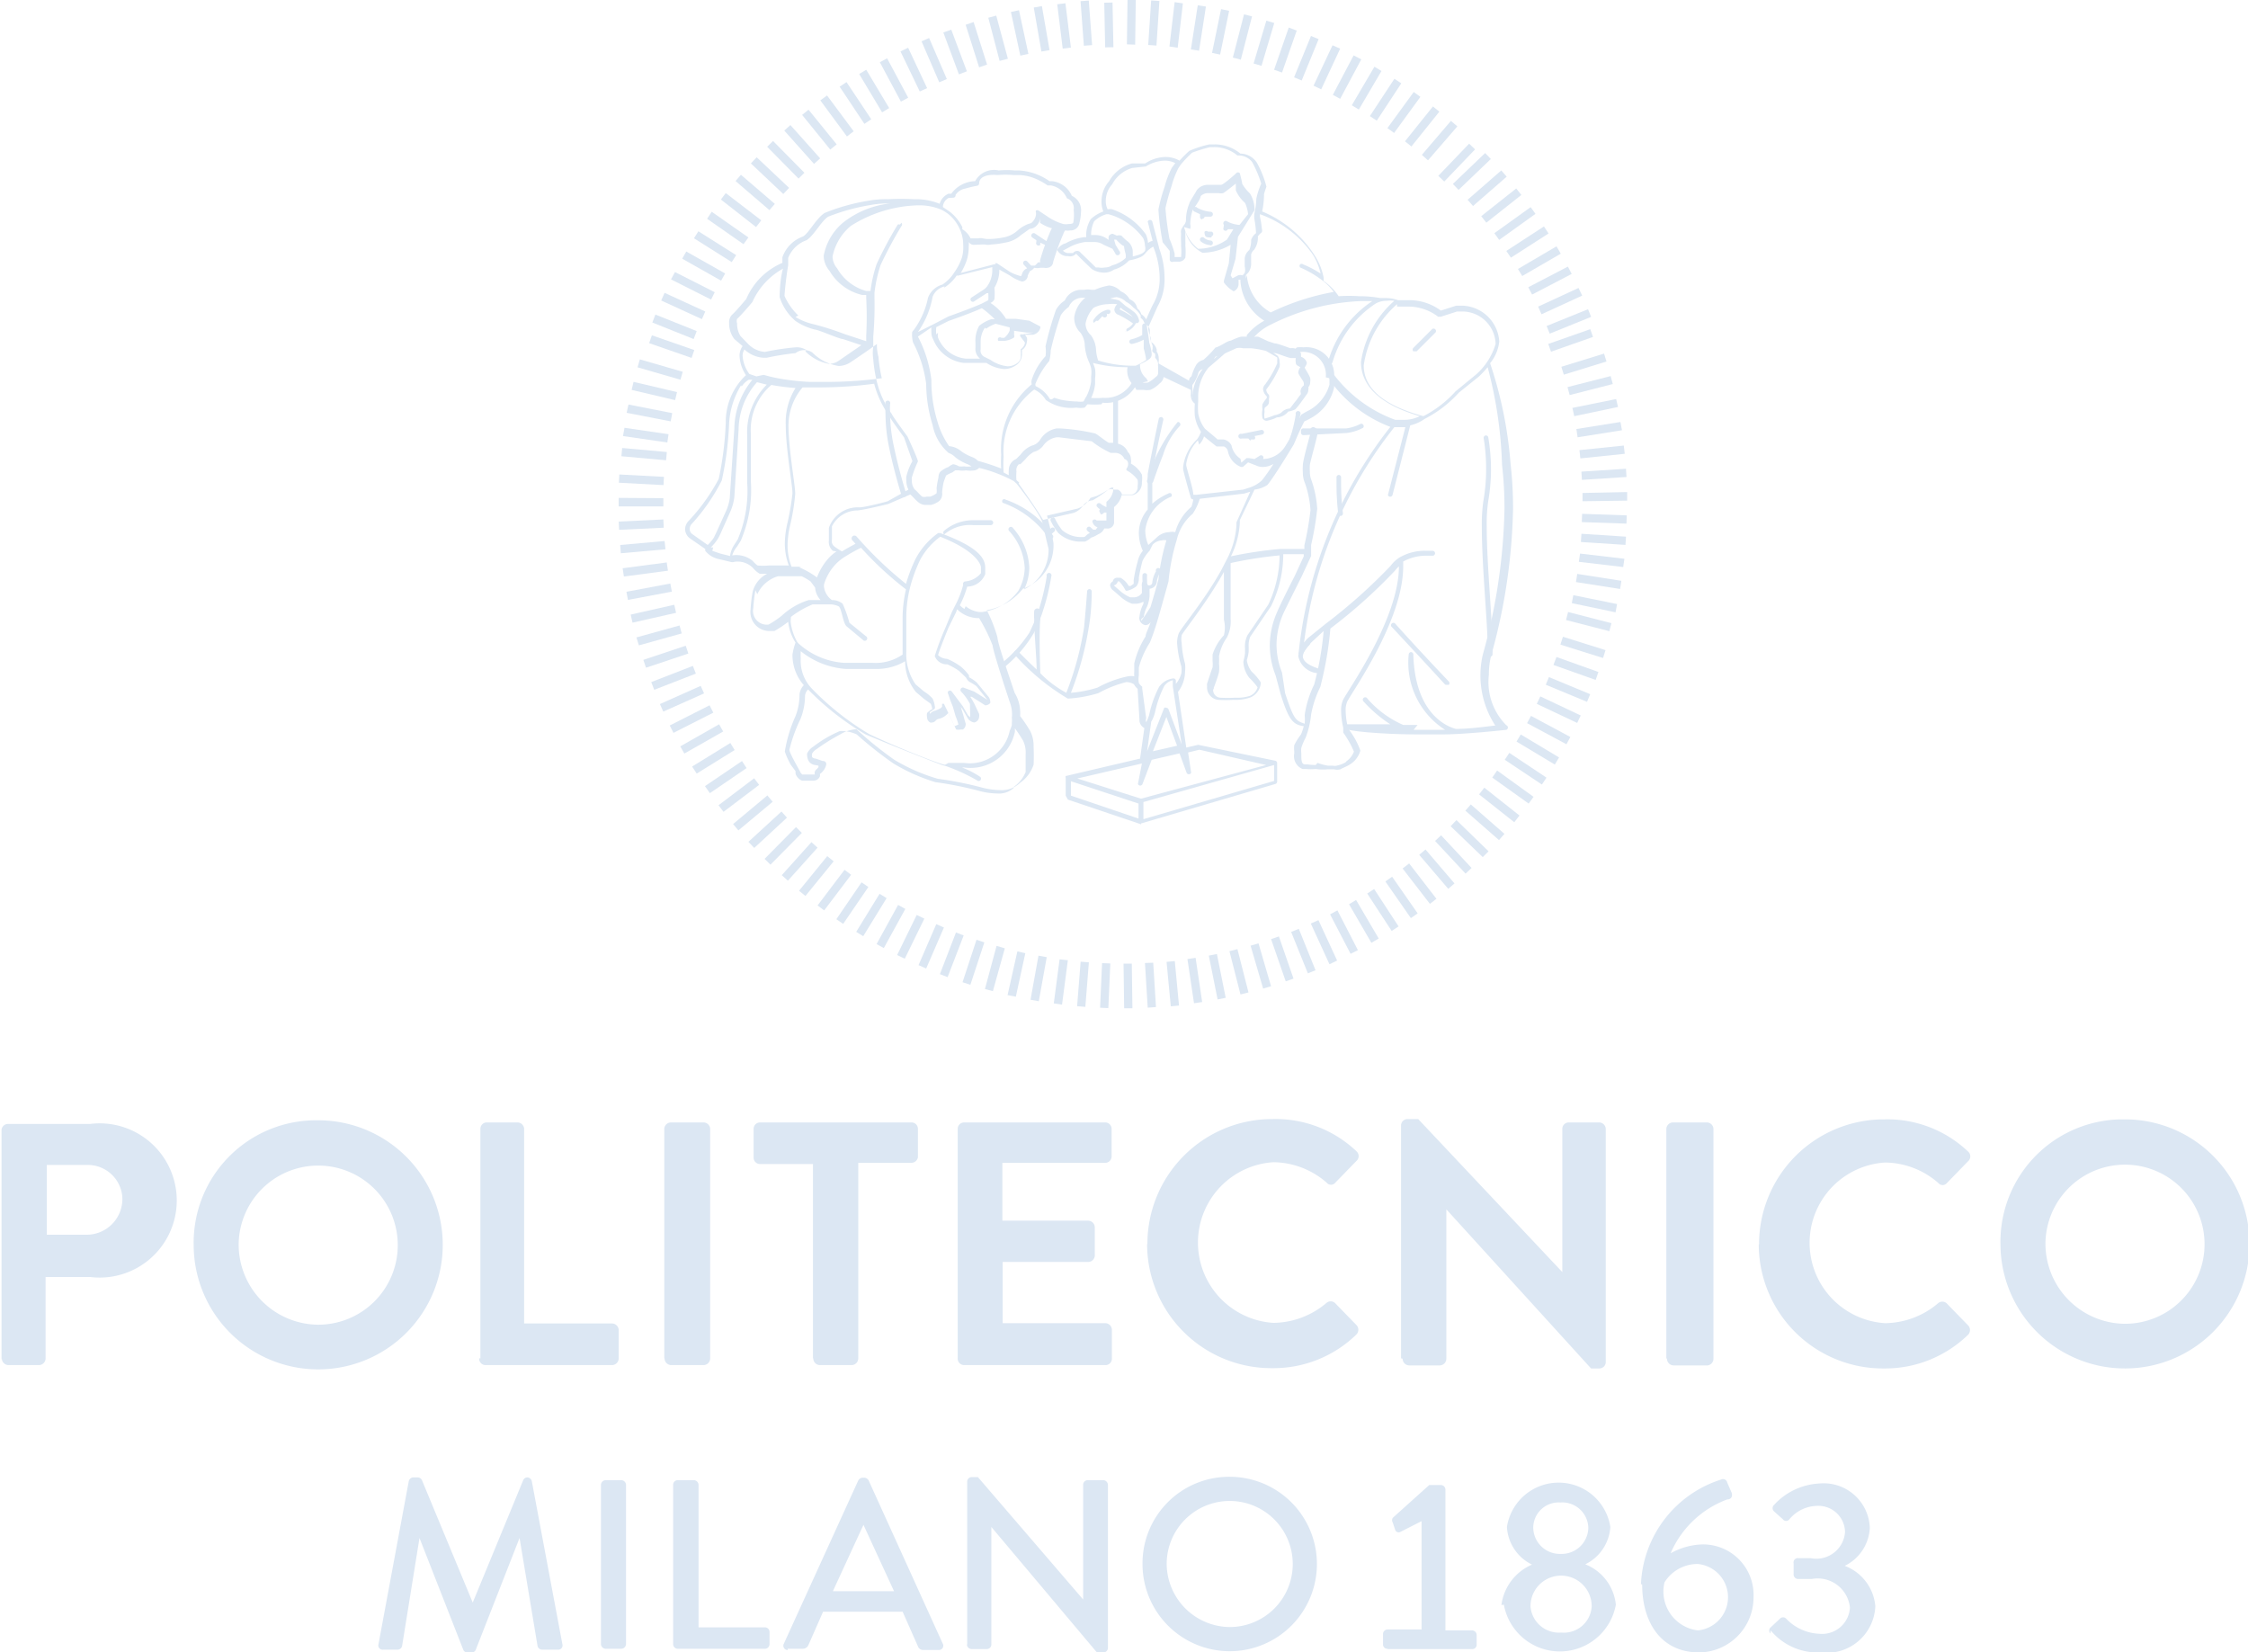 <svg id="Layer_1" data-name="Layer 1" xmlns="http://www.w3.org/2000/svg" viewBox="0 0 73.47 53.99"><defs><style>.cls-1{fill:#dce7f3;}</style></defs><title>logopoli</title><polygon class="cls-1" points="36.72 31.49 36.74 32.95 37.01 32.95 36.99 31.49 36.72 31.49"/><rect class="cls-1" x="35.4" y="32.07" width="1.46" height="0.27" transform="translate(2.34 66.87) rotate(-87.45)"/><polygon class="cls-1" points="37.42 31.47 37.51 32.93 37.78 32.91 37.69 31.46 37.42 31.47"/><rect class="cls-1" x="34.67" y="32.03" width="1.46" height="0.27" transform="translate(0.54 64.92) rotate(-85.48)"/><rect class="cls-1" x="38.19" y="31.41" width="0.27" height="1.46" transform="translate(-2.86 3.77) rotate(-5.42)"/><polygon class="cls-1" points="34.44 32.79 34.63 31.35 34.9 31.38 34.71 32.83 34.44 32.79"/><rect class="cls-1" x="38.92" y="31.31" width="0.27" height="1.46" transform="translate(-4.29 6.09) rotate(-8.45)"/><polygon class="cls-1" points="33.68 32.67 33.94 31.23 34.21 31.28 33.95 32.72 33.68 32.67"/><rect class="cls-1" x="39.65" y="31.19" width="0.27" height="1.46" transform="translate(-5.51 8.46) rotate(-11.36)"/><polygon class="cls-1" points="32.93 32.52 33.25 31.09 33.51 31.15 33.2 32.57 32.93 32.52"/><rect class="cls-1" x="40.36" y="31.03" width="0.27" height="1.46" transform="translate(-6.6 11) rotate(-14.32)"/><polygon class="cls-1" points="32.19 32.32 32.57 30.91 32.84 30.99 32.45 32.39 32.19 32.32"/><rect class="cls-1" x="41.07" y="30.83" width="0.27" height="1.46" transform="translate(-7.2 12.84) rotate(-16.3)"/><rect class="cls-1" x="31.08" y="31.31" width="1.46" height="0.27" transform="translate(-8 51.83) rotate(-71.78)"/><rect class="cls-1" x="41.77" y="30.61" width="0.27" height="1.46" transform="translate(-7.95 15.45) rotate(-19.12)"/><rect class="cls-1" x="30.38" y="31.06" width="1.46" height="0.27" transform="translate(-9.19 49.01) rotate(-68.92)"/><rect class="cls-1" x="42.46" y="30.35" width="0.27" height="1.46" transform="translate(-8.54 18.22) rotate(-22)"/><polygon class="cls-1" points="30.02 31.54 30.6 30.2 30.85 30.31 30.27 31.65 30.02 31.54"/><polygon class="cls-1" points="42.84 30.18 43.09 30.07 43.7 31.39 43.45 31.51 42.84 30.18"/><polygon class="cls-1" points="29.32 31.21 29.96 29.9 30.21 30.02 29.57 31.33 29.32 31.21"/><polygon class="cls-1" points="43.47 29.88 43.71 29.75 44.38 31.05 44.14 31.17 43.47 29.88"/><rect class="cls-1" x="28.39" y="30.14" width="1.46" height="0.27" transform="translate(-11.44 41.21) rotate(-61.2)"/><polygon class="cls-1" points="44.09 29.55 44.32 29.41 45.06 30.67 44.82 30.81 44.09 29.55"/><rect class="cls-1" x="27.75" y="29.77" width="1.46" height="0.27" transform="translate(-11.91 38.51) rotate(-58.43)"/><rect class="cls-1" x="45.06" y="29" width="0.27" height="1.46" transform="translate(-8.9 29.56) rotate(-33.15)"/><rect class="cls-1" x="27.13" y="29.37" width="1.46" height="0.27" transform="translate(-12.22 35.88) rotate(-55.67)"/><rect class="cls-1" x="45.67" y="28.59" width="0.27" height="1.46" transform="translate(-8.54 31.43) rotate(-34.84)"/><rect class="cls-1" x="26.54" y="28.95" width="1.46" height="0.27" transform="translate(-12.38 33.28) rotate(-52.88)"/><rect class="cls-1" x="46.26" y="28.15" width="0.27" height="1.46" transform="translate(-7.98 34.36) rotate(-37.66)"/><rect class="cls-1" x="25.96" y="28.49" width="1.46" height="0.27" transform="translate(-12.37 31.24) rotate(-50.83)"/><rect class="cls-1" x="46.83" y="27.68" width="0.27" height="1.46" transform="translate(-7.2 37.32) rotate(-40.52)"/><polygon class="cls-1" points="25.55 28.6 26.52 27.52 26.72 27.7 25.75 28.78 25.55 28.6"/><rect class="cls-1" x="47.37" y="27.19" width="0.27" height="1.46" transform="translate(-6.28 39.93) rotate(-43.03)"/><rect class="cls-1" x="24.87" y="27.51" width="1.46" height="0.27" transform="translate(-12.06 26.42) rotate(-45.34)"/><polygon class="cls-1" points="47.41 27 47.6 26.8 48.65 27.82 48.46 28.01 47.41 27"/><polygon class="cls-1" points="24.46 27.51 25.54 26.52 25.72 26.72 24.65 27.71 24.46 27.51"/><rect class="cls-1" x="48.39" y="26.14" width="0.27" height="1.46" transform="translate(-3.64 45.71) rotate(-48.83)"/><rect class="cls-1" x="23.88" y="26.43" width="1.46" height="0.27" transform="translate(-11.31 21.94) rotate(-39.85)"/><polygon class="cls-1" points="48.34 25.96 48.51 25.74 49.66 26.65 49.49 26.87 48.34 25.96"/><rect class="cls-1" x="23.42" y="25.85" width="1.46" height="0.27" transform="translate(-10.79 19.83) rotate(-37.11)"/><polygon class="cls-1" points="48.77 25.41 48.93 25.18 50.12 26.04 49.96 26.26 48.77 25.41"/><polygon class="cls-1" points="23.04 25.69 24.25 24.87 24.4 25.1 23.2 25.92 23.04 25.69"/><rect class="cls-1" x="49.73" y="24.39" width="0.27" height="1.46" transform="translate(1.29 52.66) rotate(-56.29)"/><polygon class="cls-1" points="22.62 25.05 23.87 24.28 24.01 24.51 22.77 25.28 22.62 25.05"/><rect class="cls-1" x="50.12" y="23.77" width="0.27" height="1.46" transform="translate(3.38 54.96) rotate(-59.01)"/><rect class="cls-1" x="22.21" y="24.01" width="1.46" height="0.27" transform="translate(-8.94 14.49) rotate(-29.61)"/><rect class="cls-1" x="50.48" y="23.13" width="0.27" height="1.46" transform="translate(5.67 57.19) rotate(-61.8)"/><rect class="cls-1" x="21.87" y="23.36" width="1.46" height="0.27" transform="translate(-8.18 12.76) rotate(-26.88)"/><rect class="cls-1" x="50.81" y="22.47" width="0.27" height="1.46" transform="translate(8.21 59.35) rotate(-64.72)"/><rect class="cls-1" x="21.56" y="22.7" width="1.46" height="0.27" transform="translate(-7.37 11.06) rotate(-24.04)"/><rect class="cls-1" x="51.1" y="21.8" width="0.27" height="1.46" transform="translate(10.81 61.23) rotate(-67.48)"/><rect class="cls-1" x="21.28" y="22.02" width="1.46" height="0.27" transform="translate(-6.53 9.48) rotate(-21.25)"/><polygon class="cls-1" points="50.77 21.73 50.87 21.47 52.24 21.96 52.15 22.22 50.77 21.73"/><rect class="cls-1" x="21.03" y="21.33" width="1.46" height="0.27" transform="translate(-5.68 8) rotate(-18.48)"/><rect class="cls-1" x="51.6" y="20.42" width="0.27" height="1.46" transform="translate(16.06 64.18) rotate(-72.57)"/><polygon class="cls-1" points="20.8 20.83 22.21 20.44 22.28 20.7 20.88 21.09 20.8 20.83"/><rect class="cls-1" x="51.81" y="19.71" width="0.27" height="1.46" transform="matrix(0.25, -0.97, 0.97, 0.25, 19.11, 65.59)"/><rect class="cls-1" x="20.63" y="19.92" width="1.46" height="0.27" transform="translate(-3.9 5.2) rotate(-12.73)"/><polygon class="cls-1" points="51.37 19.71 51.42 19.45 52.85 19.74 52.8 20.01 51.37 19.71"/><rect class="cls-1" x="20.48" y="19.2" width="1.46" height="0.27" transform="translate(-3.2 4.25) rotate(-10.64)"/><rect class="cls-1" x="52.11" y="18.28" width="0.27" height="1.46" transform="translate(25.41 67.69) rotate(-81.13)"/><polygon class="cls-1" points="20.35 18.57 21.79 18.38 21.83 18.65 20.39 18.84 20.35 18.57"/><polygon class="cls-1" points="51.6 18.36 51.64 18.09 53.09 18.26 53.05 18.53 51.6 18.36"/><polygon class="cls-1" points="20.27 17.81 21.72 17.68 21.75 17.95 20.29 18.08 20.27 17.81"/><rect class="cls-1" x="52.28" y="16.89" width="0.27" height="1.46" transform="translate(31.43 68.79) rotate(-86.29)"/><rect class="cls-1" x="20.23" y="17.01" width="1.46" height="0.27" transform="translate(-0.79 1.01) rotate(-2.71)"/><rect class="cls-1" x="52.3" y="16.21" width="0.27" height="1.46" transform="translate(33.69 68.77) rotate(-88.02)"/><polygon class="cls-1" points="20.22 16.55 21.68 16.55 21.68 16.28 20.22 16.27 20.22 16.55"/><polygon class="cls-1" points="51.72 16.11 51.72 16.38 53.18 16.36 53.18 16.08 51.72 16.11"/><rect class="cls-1" x="20.83" y="14.95" width="0.27" height="1.46" transform="translate(4.19 35.78) rotate(-86.95)"/><rect class="cls-1" x="51.69" y="15.36" width="1.46" height="0.27" transform="translate(-0.89 3.42) rotate(-3.7)"/><rect class="cls-1" x="20.88" y="14.22" width="0.27" height="1.46" transform="matrix(0.09, -1, 1, 0.09, 4.21, 34.51)"/><polygon class="cls-1" points="51.62 14.71 53.07 14.56 53.1 14.83 51.65 14.98 51.62 14.71"/><polygon class="cls-1" points="20.36 14.25 20.41 13.98 21.85 14.19 21.81 14.46 20.36 14.25"/><polygon class="cls-1" points="51.52 14.02 52.96 13.79 53.01 14.06 51.56 14.29 51.52 14.02"/><polygon class="cls-1" points="20.48 13.49 20.54 13.22 21.97 13.5 21.92 13.77 20.48 13.49"/><polygon class="cls-1" points="51.39 13.33 52.82 13.04 52.88 13.3 51.45 13.6 51.39 13.33"/><rect class="cls-1" x="21.25" y="12.05" width="0.27" height="1.46" transform="translate(4.05 30.67) rotate(-76.77)"/><polygon class="cls-1" points="51.23 12.65 52.64 12.29 52.71 12.55 51.3 12.91 51.23 12.65"/><rect class="cls-1" x="21.43" y="11.34" width="0.27" height="1.46" transform="translate(3.98 29.43) rotate(-73.84)"/><rect class="cls-1" x="51.04" y="11.76" width="1.46" height="0.27" transform="translate(-1.21 15.79) rotate(-17.14)"/><rect class="cls-1" x="21.66" y="10.64" width="0.27" height="1.46" transform="matrix(0.33, -0.95, 0.95, 0.33, 3.96, 28.28)"/><rect class="cls-1" x="50.81" y="11.06" width="1.46" height="0.27" transform="matrix(0.94, -0.33, 0.33, 0.94, -0.81, 17.61)"/><polygon class="cls-1" points="21.32 10.54 21.42 10.28 22.77 10.82 22.67 11.08 21.32 10.54"/><rect class="cls-1" x="50.55" y="10.37" width="1.46" height="0.27" transform="translate(-0.2 20.01) rotate(-22.04)"/><polygon class="cls-1" points="21.61 9.82 21.72 9.57 23.05 10.18 22.94 10.43 21.61 9.82"/><polygon class="cls-1" points="50.27 10.02 51.59 9.41 51.71 9.66 50.38 10.27 50.27 10.02"/><polygon class="cls-1" points="21.93 9.13 22.06 8.89 23.36 9.55 23.24 9.79 21.93 9.13"/><rect class="cls-1" x="49.93" y="9.04" width="1.46" height="0.27" transform="translate(1.49 24.44) rotate(-27.52)"/><rect class="cls-1" x="22.86" y="7.96" width="0.27" height="1.46" transform="translate(4.12 24.44) rotate(-60.53)"/><polygon class="cls-1" points="49.61 8.79 50.87 8.05 51.01 8.29 49.75 9.02 49.61 8.79"/><rect class="cls-1" x="23.24" y="7.33" width="0.27" height="1.46" transform="translate(4.08 23.53) rotate(-57.75)"/><polygon class="cls-1" points="49.23 8.2 50.46 7.4 50.61 7.63 49.38 8.42 49.23 8.2"/><polygon class="cls-1" points="23.11 7.15 23.26 6.92 24.46 7.76 24.3 7.98 23.11 7.15"/><rect class="cls-1" x="48.78" y="7.17" width="1.46" height="0.27" transform="translate(5.03 30.24) rotate(-35.67)"/><polygon class="cls-1" points="23.56 6.52 23.72 6.31 24.88 7.2 24.71 7.42 23.56 6.52"/><rect class="cls-1" x="48.34" y="6.58" width="1.46" height="0.27" transform="translate(6.43 31.92) rotate(-38.38)"/><rect class="cls-1" x="24.54" y="5.56" width="0.27" height="1.46" transform="translate(3.84 20.92) rotate(-49.37)"/><rect class="cls-1" x="47.87" y="6.02" width="1.46" height="0.27" transform="translate(7.92 33.44) rotate(-41.07)"/><polygon class="cls-1" points="24.54 5.34 24.73 5.14 25.79 6.14 25.6 6.34 24.54 5.34"/><rect class="cls-1" x="47.38" y="5.47" width="1.46" height="0.27" transform="translate(9.48 34.83) rotate(-43.76)"/><rect class="cls-1" x="25.54" y="4.49" width="0.27" height="1.46" transform="translate(3.74 19.54) rotate(-44.62)"/><rect class="cls-1" x="46.86" y="4.95" width="1.46" height="0.27" transform="matrix(0.69, -0.72, 0.72, 0.69, 11.11, 36.07)"/><rect class="cls-1" x="26.08" y="3.99" width="0.27" height="1.46" transform="translate(3.52 18.66) rotate(-41.76)"/><polygon class="cls-1" points="46.47 5.06 47.42 3.95 47.63 4.13 46.67 5.24 46.47 5.06"/><rect class="cls-1" x="26.64" y="3.51" width="0.27" height="1.46" transform="translate(3.32 17.82) rotate(-39.07)"/><rect class="cls-1" x="45.75" y="3.99" width="1.46" height="0.27" transform="translate(14.17 37.8) rotate(-51.25)"/><polygon class="cls-1" points="26.81 3.28 27.03 3.12 27.9 4.29 27.68 4.46 26.81 3.28"/><rect class="cls-1" x="45.16" y="3.54" width="1.46" height="0.27" transform="translate(15.9 38.61) rotate(-53.94)"/><rect class="cls-1" x="27.82" y="2.64" width="0.27" height="1.46" transform="translate(2.82 16.05) rotate(-33.65)"/><rect class="cls-1" x="44.56" y="3.13" width="1.46" height="0.27" transform="translate(17.69 39.32) rotate(-56.7)"/><rect class="cls-1" x="28.44" y="2.24" width="0.27" height="1.46" transform="translate(2.53 15.11) rotate(-30.92)"/><polygon class="cls-1" points="44.18 3.44 44.92 2.18 45.15 2.32 44.41 3.58 44.18 3.44"/><rect class="cls-1" x="29.08" y="1.88" width="0.27" height="1.46" transform="translate(2.23 14.1) rotate(-28.16)"/><polygon class="cls-1" points="43.56 3.1 44.24 1.81 44.49 1.94 43.8 3.23 43.56 3.1"/><polygon class="cls-1" points="29.43 1.68 29.68 1.56 30.3 2.88 30.06 2.99 29.43 1.68"/><polygon class="cls-1" points="42.93 2.8 43.55 1.48 43.8 1.59 43.18 2.92 42.93 2.8"/><rect class="cls-1" x="30.4" y="1.24" width="0.27" height="1.46" transform="translate(1.72 12.27) rotate(-23.37)"/><rect class="cls-1" x="41.96" y="1.77" width="1.46" height="0.27" transform="translate(24.76 40.69) rotate(-67.74)"/><polygon class="cls-1" points="30.83 1.06 31.09 0.97 31.6 2.33 31.34 2.43 30.83 1.06"/><polygon class="cls-1" points="41.64 2.28 42.12 0.9 42.38 1 41.9 2.37 41.64 2.28"/><polygon class="cls-1" points="31.56 0.81 31.82 0.72 32.26 2.11 32 2.2 31.56 0.81"/><rect class="cls-1" x="40.58" y="1.27" width="1.46" height="0.27" transform="translate(28.16 40.6) rotate(-73.4)"/><polygon class="cls-1" points="32.3 0.58 32.56 0.51 32.94 1.92 32.67 1.99 32.3 0.58"/><rect class="cls-1" x="39.87" y="1.07" width="1.46" height="0.27" transform="translate(29.26 40.21) rotate(-75.48)"/><rect class="cls-1" x="33.19" y="0.35" width="0.27" height="1.46" transform="translate(0.52 7.04) rotate(-12.16)"/><rect class="cls-1" x="39.16" y="0.91" width="1.46" height="0.27" transform="translate(30.82 39.9) rotate(-78.36)"/><rect class="cls-1" x="33.91" y="0.21" width="0.27" height="1.46" transform="translate(0.34 5.84) rotate(-9.85)"/><rect class="cls-1" x="38.44" y="0.78" width="1.46" height="0.27" transform="translate(32.25 39.48) rotate(-81.17)"/><rect class="cls-1" x="34.64" y="0.11" width="0.27" height="1.46" transform="translate(0.16 4.27) rotate(-7.03)"/><polygon class="cls-1" points="38.22 1.52 38.39 0.07 38.66 0.11 38.49 1.56 38.22 1.52"/><rect class="cls-1" x="35.37" y="0.03" width="0.27" height="1.46" transform="translate(0.04 2.63) rotate(-4.25)"/><rect class="cls-1" x="36.98" y="0.62" width="1.46" height="0.27" transform="translate(34.47 38.33) rotate(-86.22)"/><rect class="cls-1" x="36.1" width="0.27" height="1.46" transform="matrix(1, -0.02, 0.02, 1, -0.01, 0.81)"/><polygon class="cls-1" points="36.83 1.45 37.1 1.46 37.12 -0.01 36.85 -0.01 36.83 1.45"/><path class="cls-1" d="M31.2,6.32h0m8.09,0.85a0.08,0.08,0,0,1-.07-0.09V7l-0.17-.08a0.08,0.08,0,1,1,.08-0.13,1.07,1.07,0,0,0,.43.13,0.08,0.08,0,0,1,.08.08,0.08,0.08,0,0,1-.08.08l-0.19,0v0a0.08,0.08,0,0,1-.08.07h0m0.3,0.61c-0.14,0-.21,0-0.22-0.13a0.08,0.08,0,0,1,0-.06h0a0.08,0.08,0,0,1,.11,0v0H39.6a0.08,0.08,0,0,1,0,.15h0ZM34.15,8L34,7.93,34,8a0.08,0.08,0,0,1-.13-0.09l0-.06-0.12-.08a0.08,0.08,0,1,1,.09-0.13l0.39,0.26a0.08,0.08,0,0,1,0,.11,0.08,0.08,0,0,1-.06,0h0m5.38,0a0.52,0.52,0,0,1-.29-0.11,0.08,0.08,0,1,1,.1-0.12,0.4,0.4,0,0,0,.2.08,0.08,0.08,0,0,1,0,.16h0m-3.81,2.53a0.08,0.08,0,0,1,0-.11,0.76,0.76,0,0,1,.41-0.31,0.16,0.16,0,0,1,.11,0,0.08,0.08,0,0,1,0,.11,0.08,0.08,0,0,1-.11,0h0v0l0,0a0.08,0.08,0,1,1-.13.09l0,0h0l-0.14.15h0a0.08,0.08,0,0,1-.06,0l0,0m4.45,0.57h0Zm-2.86.06h0m3.44,3.29-0.06-.07-0.22,0a0.08,0.08,0,1,1,0-.15l0.64-.13a0.08,0.08,0,0,1,.09.06,0.08,0.08,0,0,1-.06.09l-0.25.05h0a0.08,0.08,0,0,1,0,.11l-0.05,0-0.06,0m-4.94,2.39a0.08,0.08,0,0,1,0-.11h0a0.39,0.39,0,0,1-.11-0.1,0.08,0.08,0,0,1,.13-0.08,0.71,0.71,0,0,0,.28.14,0.08,0.08,0,0,1,.05.09,0.08,0.08,0,0,1-.1.06l-0.11,0-0.06.05,0,0a0.08,0.08,0,0,1-.06,0M32.24,7.81l0.12,0a2.69,2.69,0,0,0,.43-0.05,0.93,0.93,0,0,0,.47-0.23,1.13,1.13,0,0,1,.37-0.22h0a0.17,0.17,0,0,0,.13-0.08A0.38,0.38,0,0,0,33.86,7s0-.05,0-0.05a0.08,0.08,0,0,1,0-.07,0.08,0.08,0,0,1,.08,0L34.3,7.12a1.82,1.82,0,0,0,.45.2,0.46,0.46,0,0,0,.17,0h0c0.2,0,.15-0.06.17-0.13a1.4,1.4,0,0,0,0-.33,0.34,0.34,0,0,0-.22-0.38l0,0a0.71,0.71,0,0,0-.52-0.42H34.24a2.17,2.17,0,0,0-.29-0.17,1.51,1.51,0,0,0-.65-0.17H33.12a3.2,3.2,0,0,0-.52,0C32.27,5.69,32,5.77,32,6a0.08,0.08,0,0,1-.06.07,3.23,3.23,0,0,0-.38.09,0.48,0.48,0,0,0-.33.21h0v0a0.08,0.08,0,0,1-.06.09L31,6.47a0.36,0.36,0,0,0-.18.25,0.14,0.14,0,0,0,0,.05v0l0.21,0.14a1.46,1.46,0,0,1,.42.51l0,0.07a0.69,0.69,0,0,1,.27.3h0l0.25,0a0.33,0.33,0,0,1,.15,0m6.58-.37a1.29,1.29,0,0,0,.46.71h0a1.66,1.66,0,0,0,.94-0.3h0l0.21-.34-0.18,0v0a0.08,0.08,0,0,1-.15,0v0L40,7.35h0a0.08,0.08,0,0,1,.08-0.13,1,1,0,0,0,.43.13h0L40.79,7h0a1.11,1.11,0,0,0-.1-0.37,1.13,1.13,0,0,1-.3-0.41s0-.14,0-0.22c-0.13.1-.34,0.27-0.41,0.31a0.36,0.36,0,0,1-.16,0c-0.13,0-.3,0-0.35,0h0a0.35,0.35,0,0,0-.23.1c0,0.1-.21.38-0.26,0.45a1.64,1.64,0,0,0-.08.46,0.36,0.36,0,0,1,0,.16h0m-2.4.22a0.27,0.27,0,0,1,.15,0,1.69,1.69,0,0,0,.18.17,0.44,0.44,0,0,1,.19.4,0.74,0.74,0,0,1,0,.11,1.42,1.42,0,0,0,.29-0.09,0.31,0.31,0,0,0,.11-0.09,0.29,0.29,0,0,0,0-.17,0.64,0.64,0,0,0-.06-0.25,2.13,2.13,0,0,0-1-.74L36.23,7H36.16a1,1,0,0,0-.4.23,1,1,0,0,0-.1.45h0.12a0.67,0.67,0,0,1,.38.11l0.08,0.05v0a0.21,0.21,0,0,1,0-.13,0.16,0.16,0,0,1,.13-0.07h0ZM35.9,8.74a0.57,0.57,0,0,0,.21,0,0.43,0.43,0,0,0,.24-0.07,1,1,0,0,0,.44-0.24v0a0.55,0.55,0,0,0,0-.12c-0.1-.37,0-0.22-0.13-0.31a1.51,1.51,0,0,1-.18-0.17H36.41a0.06,0.06,0,0,0,0,0v0L36.46,8l0.12,0.2a0.08,0.08,0,1,1-.13.08l-0.09-.15h0L36.07,8a0.52,0.52,0,0,0-.3-0.09H35.46a1.52,1.52,0,0,0-.55.19l-0.17.09a0.24,0.24,0,0,0,.2.08h0.13l0,0a0.17,0.17,0,0,1,.13-0.07,0.14,0.14,0,0,1,.12.06s0.5,0.48.49,0.48l0.09,0M32.51,8.6l0.07,0L33,8.88a1.47,1.47,0,0,0,.35.14h0c0.07,0,0,0,.05-0.05a0.26,0.26,0,0,1,.17-0.2h0l0,0-0.11-.12a0.08,0.08,0,0,1,0-.11,0.08,0.08,0,0,1,.11,0l0.13,0.14,0.12,0a0.68,0.68,0,0,0,.1-0.1v0h0a0.08,0.08,0,0,1,.07,0h0l0,0,0,0a0.17,0.17,0,0,0,0-.07,8,8,0,0,1,.33-0.93,0.78,0.78,0,0,1,.06-0.12,1.3,1.3,0,0,1-.39-0.18L34,7.1a0.43,0.43,0,0,1-.11.26,0.33,0.33,0,0,1-.24.12h0s-0.19.14-.28,0.2a1,1,0,0,1-.53.25,2.78,2.78,0,0,1-.45.06,0.42,0.42,0,0,1-.2,0H32.09L31.84,8a0.18,0.18,0,0,1-.18-0.1l0-.07a1.37,1.37,0,0,1,0,.24,1.43,1.43,0,0,1-.06.42,2,2,0,0,1-.2.43l1.08-.28h0.06Zm7.76,0.75,0-.08c0-.09,0-0.17,0-0.17l0,0L40.46,9a0.23,0.23,0,0,1,.15,0l0.07-.08a0.39,0.39,0,0,0,0-.21c0-.12,0-0.22,0-0.27h0a0.41,0.41,0,0,1,.15-0.27,0.79,0.79,0,0,0,.06-0.33,0.46,0.46,0,0,1,.16-0.22s0,0,0,0A3.31,3.31,0,0,0,41,7.18a0.25,0.25,0,0,1,0,0,0.63,0.63,0,0,1,0-.22v0a2.46,2.46,0,0,0,.06-0.47v0a0.24,0.24,0,0,1,0,0A2.48,2.48,0,0,1,41.22,6h0a3.77,3.77,0,0,0-.3-0.71,0.57,0.57,0,0,0-.43-0.21l-0.05,0a1.16,1.16,0,0,0-.8-0.27h-0.1a4.9,4.9,0,0,0-.58.18,4.08,4.08,0,0,0-.32.33h0l0,0a1.34,1.34,0,0,0-.13.18,2.91,2.91,0,0,0-.22.58,7.11,7.11,0,0,0-.2.72h0a9.12,9.12,0,0,0,.13,1,3.37,3.37,0,0,1,.17.49v0l0,0.11,0.1,0h0.11a1.89,1.89,0,0,0,0-.36,1.1,1.1,0,0,0,0-.12,2.41,2.41,0,0,1,0-.29,0.29,0.29,0,0,1,0-.11,0.79,0.79,0,0,1,.1-0.17,0.27,0.27,0,0,0,.06-0.15,1.46,1.46,0,0,1,.11-0.55c0-.05.2-0.34,0.24-0.43a0.45,0.45,0,0,1,.37-0.18h0c0.07,0,.22,0,0.34,0h0.09c0.07,0,.49-0.37.49-0.38a0.08,0.08,0,0,1,.12,0s0.07,0.26.08,0.35a1.32,1.32,0,0,0,.25.31,1,1,0,0,1,.15.49,0.19,0.19,0,0,1,0,.06l-0.54.87v0l-0.08.72-0.16.54,0.11,0.17m-8,.47h0Zm8.42-.65a1.54,1.54,0,0,0,.78,1.22,7.92,7.92,0,0,1,2.06-.67,1.9,1.9,0,0,0-.46-0.44,3.22,3.22,0,0,0-.64-0.36,0.08,0.08,0,0,1,0-.1,0.08,0.08,0,0,1,.1,0,3.24,3.24,0,0,1,.57.3,2,2,0,0,0-.24-0.6A3.57,3.57,0,0,0,41.18,7a0.32,0.32,0,0,0,0,.09,0.1,0.1,0,0,0,0,0,3,3,0,0,1,.06.38,0.19,0.19,0,0,1,0,.12,0.83,0.83,0,0,0-.13.13,0.69,0.69,0,0,1-.12.44,0.28,0.28,0,0,0-.1.16s0,0.14,0,.27a0.51,0.51,0,0,1-.08.3l-0.09.1a0.57,0.57,0,0,0,0,.11m-9.85.26a0.55,0.55,0,0,0-.39.34A2.9,2.9,0,0,1,30,10.85l0.52-.26L31,10.34s0.71-.25,1.09-0.42l0.21-.11a1.61,1.61,0,0,0,0-.23l-0.05,0-0.4.26a0.08,0.08,0,0,1-.11,0,0.08,0.08,0,0,1,0-.11l0.4-.26a0.52,0.52,0,0,0,.12-0.11,0.9,0.9,0,0,0,.17-0.56s0-.06,0-0.07L31.34,9h0a0.08,0.08,0,0,1-.07,0,1.38,1.38,0,0,1-.41.4M26,10.36a2,2,0,0,0,.61.24,9.71,9.71,0,0,1,1,.32l0.7,0.23h0l0,0h0c0-.06,0-0.11,0-0.18a11.67,11.67,0,0,0,0-1.23V9.64l-0.13,0a1.68,1.68,0,0,1-1.07-.79,0.78,0.78,0,0,1-.19-0.49,1.85,1.85,0,0,1,.64-1.09,3,3,0,0,1,1.52-.62H29.07a3,3,0,0,0-.62.05,6.68,6.68,0,0,0-1.38.38c-0.22.13-.46,0.61-0.71,0.77a1,1,0,0,0-.6.58c0,0.06,0,.15,0,0.24-0.07.39-.12,0.93-0.12,1h0a0,0,0,0,1,0,0,2,2,0,0,0,.45.64m11.22,0.9h0m-6.65-.34a0.32,0.32,0,0,0,0,.17,1.09,1.09,0,0,0,.91.68l0.46,0a0.41,0.41,0,0,1-.15-0.36c0-.07,0-0.13,0-0.2V11.19A1,1,0,0,1,32,10.65a1.21,1.21,0,0,1,.4-0.22h0l0.11,0a3.45,3.45,0,0,0-.42-0.36h0l0,0h0c-0.39.18-1.1,0.42-1.09,0.42l-0.4.2a1.07,1.07,0,0,0,0,.24m-4.28.55a1.44,1.44,0,0,0,.77.41,0.57,0.57,0,0,0,.32-0.1l0.74-.51-0.6-.2c-0.12,0-.81-0.31-0.92-0.31A2,2,0,0,1,26,10.49a1.72,1.72,0,0,1-.52-0.78s0,0,0,0,0-.55.11-0.93a2.32,2.32,0,0,0-1,1.09s-0.36.43-.5,0.55a0.23,0.23,0,0,0,0,.15,0.74,0.74,0,0,0,.11.41l0.25,0.26,0,0v0a0.85,0.85,0,0,0,.55.26H25a8.3,8.3,0,0,1,1-.15,0.6,0.6,0,0,1,.36.09m5.83-.73a0.8,0.8,0,0,0-.14.45v0.05c0,0.07,0,.14,0,0.2a0.23,0.23,0,0,0,.14.26l0.18,0.09a1.2,1.2,0,0,0,.56.21,0.53,0.53,0,0,0,.31-0.1,0.27,0.27,0,0,0,.12-0.26,0.67,0.67,0,0,0,0-.12l0-.08a0.31,0.31,0,0,0,.13-0.17,0.11,0.11,0,0,0,0-.06L33.35,11a0.07,0.07,0,0,1,0-.07,0.08,0.08,0,0,1,.06,0l0.36-.06,0.07,0h0l-0.28,0-0.42-.06h0a0.37,0.37,0,0,1,0,.12,0.12,0.12,0,0,1,0,.1,0.7,0.7,0,0,1-.32.11l-0.1,0-0.09,0a0.08,0.08,0,0,1,0-.1,0.08,0.08,0,0,1,.1,0l0.09,0h0A0.57,0.57,0,0,0,33,10.8l0-.1-0.23-.06-0.23-.06a1.26,1.26,0,0,0-.31.16m6.63,1.7a0.16,0.16,0,0,1,.08-0.14s0.05-.19.14-0.35a0.38,0.38,0,0,1,.25-0.19,3.09,3.09,0,0,0,.39-0.4c0.21-.06.36-0.21,0.51-0.23h0S40.5,11,40.59,11l0.16,0a0.08,0.08,0,0,1,0-.05,1.93,1.93,0,0,1,.57-0.47,1.66,1.66,0,0,1-.78-1.29s0,0,0-.05h0l-0.06,0,0,0.15a0.27,0.27,0,0,1-.16.23h0A1,1,0,0,1,40,9.23V9.17l0.16-.56L40.22,8a1.86,1.86,0,0,1-.92.26h0a1.09,1.09,0,0,1-.56-0.7l0,0a0.15,0.15,0,0,0,0,.05c0,0.05,0,.14,0,0.27a1,1,0,0,1,0,.14,2.07,2.07,0,0,1,0,.4,0.24,0.24,0,0,1-.24.13h0l-0.06,0-0.09,0a0.08,0.08,0,0,1-.12-0.08s0-.22,0-0.27h0S38.07,8,38,7.92a8.58,8.58,0,0,1-.14-1.07h0a5.5,5.5,0,0,1,.2-0.74,3,3,0,0,1,.24-0.63l0.11-.15a0.76,0.76,0,0,0-.35-0.08,1.22,1.22,0,0,0-.61.19L37,5.49a1.09,1.09,0,0,0-.65.53,0.81,0.81,0,0,0-.21.53,0.6,0.6,0,0,0,.06.29h0v0h0a0.38,0.38,0,0,1,.15,0,2.22,2.22,0,0,1,1.1.82,0.81,0.81,0,0,1,.07.28,0.39,0.39,0,0,1,.15-0.07l-0.16-.63a0.08,0.08,0,0,1,.15,0l0.23,0.89a0.07,0.07,0,0,1,0,0,2.84,2.84,0,0,1,.17.94,1.8,1.8,0,0,1-.23.95s-0.27.61-.3,0.67l0,0.08a1.56,1.56,0,0,0,.08.27,0.27,0.27,0,0,1,0,.13s0,0,0,0a0.41,0.41,0,0,1,.19.24h0a0.14,0.14,0,0,1,0,.07,0.43,0.43,0,0,1,.07.23,0.32,0.32,0,0,1,0,.1,0.13,0.13,0,0,0,0,0,0.37,0.37,0,0,0,0,.07Zm-1.52.06a0.5,0.5,0,0,0,.18,0,1,1,0,0,0,.25-0.18,0.15,0.15,0,0,0,.08-0.13c0-.05,0-0.12,0-0.21a0.29,0.29,0,0,1,0-.09,0.15,0.15,0,0,0,0,0,0.31,0.31,0,0,0-.09-0.19,0.08,0.08,0,0,1,0-.07,0.07,0.07,0,0,1,0-.06h0l0,0-0.09-.07a0.1,0.1,0,0,1,0-.09s0,0,0-.06a0.13,0.13,0,0,0,0-.05,1.52,1.52,0,0,1-.09-0.32s0-.17,0-0.19a0.24,0.24,0,0,0-.14-0.19l-0.05-.07a0.26,0.26,0,0,0-.11-0.14l0-.08a0.31,0.31,0,0,0,0,0,0.83,0.83,0,0,0-.24-0.26,0.85,0.85,0,0,0-.24-0.19,0.55,0.55,0,0,0-.31-0.15h0a0.85,0.85,0,0,0-.21.05,1.28,1.28,0,0,1,.3.06l0.21,0.18s0.17,0.11.28,0.2a0.5,0.5,0,0,1,.16.28,0.08,0.08,0,0,1-.16,0,0.37,0.37,0,0,0-.11-0.18c-0.09-.08-0.23-0.16-0.27-0.19l-0.19-.17a1.17,1.17,0,0,0-.29,0,1.06,1.06,0,0,0-.47.12,1,1,0,0,0-.26.51,0.33,0.33,0,0,0,0,.05,0.52,0.52,0,0,0,.17.33,0.88,0.88,0,0,1,.17.46v0a1.39,1.39,0,0,0,.07.37,3.84,3.84,0,0,0,1.23.17,1.81,1.81,0,0,0,.34-0.19,0.19,0.19,0,0,0,0,0,2.76,2.76,0,0,0-.08-0.37h0V11.1a1.54,1.54,0,0,1-.38.14h0a0.08,0.08,0,0,1-.09-0.06,0.08,0.08,0,0,1,.06-0.09,1.36,1.36,0,0,0,.36-0.14h0c0-.13,0-0.27,0-0.3a0.08,0.08,0,0,1,.07-0.08,0.08,0.08,0,0,1,.08.07s0.08,0.5.08,0.56h0v0a1.61,1.61,0,0,1,.08.36,0.2,0.2,0,0,1-.06.16,1.43,1.43,0,0,1-.32.18v0a0.55,0.55,0,0,0,.2.46l0.06,0.1h0m-12.56-.21a4.79,4.79,0,0,0,.51.12,7.52,7.52,0,0,0,1,.11l0.61,0a13.49,13.49,0,0,0,1.74-.12,4.62,4.62,0,0,1-.11-0.7,1.43,1.43,0,0,1-.05-0.42h0c-0.16.12-.49,0.35-0.85,0.59a0.72,0.72,0,0,1-.4.13,1.54,1.54,0,0,1-.86-0.44A0.47,0.47,0,0,0,26,11.54a8.6,8.6,0,0,0-.94.15H24.94a1,1,0,0,1-.61-0.27,0.39,0.39,0,0,0-.06.21,1.13,1.13,0,0,0,.22.59l0.23,0.08M34.45,13l0.21,0.06a2.9,2.9,0,0,0,.54.06,0.69,0.69,0,0,0,.21,0,1.57,1.57,0,0,0,.25-0.65c0-.06,0-0.11,0-0.16a1,1,0,0,0,0-.28,1.34,1.34,0,0,0-.07-0.2,1.62,1.62,0,0,1-.14-0.6,0.33,0.33,0,0,1,0,0h0a0.73,0.73,0,0,0-.14-0.36,0.66,0.66,0,0,1-.2-0.43,0.43,0.43,0,0,1,0-.08,1,1,0,0,1,.36-0.63l0.07,0,0,0H35.37a0.48,0.48,0,0,0-.44.3,1,1,0,0,0-.26.27,11.09,11.09,0,0,0-.33,1.15,1.36,1.36,0,0,1-.05.35,2.67,2.67,0,0,0-.44.72,0.11,0.11,0,0,0,0,.1h0a1.06,1.06,0,0,1,.47.43h0l0.06,0M45.66,9.94a3.26,3.26,0,0,0-1.09,2c0,0.61.43,1.25,1.95,1.66a3.66,3.66,0,0,0,1.05-.81l0.67-.55a2.14,2.14,0,0,0,.64-1,1.09,1.09,0,0,0-1.06-1.06H47.62l-0.53.17H47a1.58,1.58,0,0,0-1-.33H45.66M40.8,11.27h0a2.76,2.76,0,0,1,.55.11,3.08,3.08,0,0,1,.41.25,0.35,0.35,0,0,1,.06.21,0.43,0.43,0,0,1,0,.15,3.43,3.43,0,0,1-.43.73,0.06,0.06,0,0,0,0,.05,0.24,0.24,0,0,0,.08.13,0.22,0.22,0,0,1,0,.14,0.3,0.3,0,0,1,0,.11c0,0.1-.13.15-0.14,0.19a0.4,0.4,0,0,0,0,.12,0.58,0.58,0,0,0,0,.22h0a2.61,2.61,0,0,0,.32-0.11h0a0.63,0.63,0,0,0,.22-0.08h0a0.41,0.41,0,0,1,.29-0.14s0.16-.22.21-0.27a2,2,0,0,1,.14-0.19,0.11,0.11,0,0,0,0-.06h0a0.12,0.12,0,0,1,0-.08,0.22,0.22,0,0,1,.1-0.15,0.08,0.08,0,0,0,0,0,0.29,0.29,0,0,0,0-.09c0-.05-0.16-0.24-0.18-0.33a0.11,0.11,0,0,1,0,0,0.33,0.33,0,0,1,.07-0.18h0l0,0-0.09-.05a0.11,0.11,0,0,1-.06-0.1,0.42,0.42,0,0,1,0-.15h0l-0.15,0c-0.1,0-.46-0.16-0.53-0.16a1,1,0,0,1-.26-0.08l-0.33-.15H40.84l-0.22,0a3.45,3.45,0,0,1-.45.13h0a3.39,3.39,0,0,1-.45.22,1.16,1.16,0,0,1-.4.4,0.22,0.22,0,0,0-.15.11,1.19,1.19,0,0,1-.2.41,0,0,0,0,1,0,0,0.4,0.4,0,0,0,0,.09h0a1.08,1.08,0,0,1,0,.2,0.26,0.26,0,0,1,0,.08,0.08,0.08,0,0,0,0,0,0.1,0.1,0,0,0,0,.06,1.57,1.57,0,0,1,.38-1l0.27-.23,0.25-.22c0.07-.05.31-0.14,0.4-0.19a0.62,0.62,0,0,1,.32-0.06H40.8m-0.23,3.81,0.17-.15,0.08,0L41,15l0,0,0.16-.1a0.08,0.08,0,0,1,.11,0,0.08,0.08,0,0,1,0,.11L41.15,15a0.37,0.37,0,0,0,.14,0A0.87,0.87,0,0,0,42,14.59l0.14-.23a7,7,0,0,1,.39-0.81s0.18-.11.25-0.14a1.39,1.39,0,0,0,.67-0.84s0,0,0-.07,0-.1,0-0.17a0.08,0.08,0,0,1,.07-0.08,0.08,0.08,0,0,1,.08,0,4.42,4.42,0,0,0,2,1.47l0.28,0a1.13,1.13,0,0,0,.52-0.12c-1.44-.42-1.92-1.09-1.92-1.77a3.3,3.3,0,0,1,1.09-2,1,1,0,0,0-.25,0,0.71,0.71,0,0,0-.36.09,3.43,3.43,0,0,0-1.41,1.92,0.08,0.08,0,0,1-.15,0,3.52,3.52,0,0,1,1.45-2l-0.4,0a7.14,7.14,0,0,0-2.9.76,1.75,1.75,0,0,0-.56.41H41a0.27,0.27,0,0,1,.14,0l0.3,0.14,0.21,0.07c0.12,0,.5.16,0.53,0.16a0.32,0.32,0,0,1,.34.17v0l0,0.11a0.28,0.28,0,0,1,.19.19h0l0,0c0,0.07-.07.15-0.07,0.17h0s0.15,0.24.18,0.33a0.45,0.45,0,0,1,0,.14,0.22,0.22,0,0,1-.06.16l0,0a0.18,0.18,0,0,1,0,.08,0.26,0.26,0,0,1-.07.18s-0.08.12-.13,0.18a2.29,2.29,0,0,1-.23.29,0.92,0.92,0,0,1-.23.07h0a0.48,0.48,0,0,1-.37.19h0a1.11,1.11,0,0,1-.33.11,0.15,0.15,0,0,1-.14-0.09,0.74,0.74,0,0,1,0-.28,0.57,0.57,0,0,1,0-.17,1.1,1.1,0,0,1,.14-0.2,0.14,0.14,0,0,0,0-.06,0.07,0.07,0,0,0,0,0,0.36,0.36,0,0,1-.12-0.23,0.23,0.23,0,0,1,.07-0.16,3.41,3.41,0,0,0,.39-0.68,0.26,0.26,0,0,0,0-.09,0.23,0.23,0,0,0,0-.11l-0.36-.21a3.14,3.14,0,0,0-.49-0.09H40.63a0.54,0.54,0,0,0-.23,0c-0.11.06-.37,0.16-0.39,0.19l-0.24.21-0.27.23a1.5,1.5,0,0,0-.34,1s0,0.07,0,.11a2.47,2.47,0,0,0,0,.39,1.17,1.17,0,0,0,.22.5s0.41,0.34.41,0.35l0.19,0a0.36,0.36,0,0,1,.27.2,0.67,0.67,0,0,0,.29.43h0m-1.39-.6a1.41,1.41,0,0,0-.38.76,0.4,0.4,0,0,0,0,.07C38.86,15.58,39,16,39,16.17h0.1L40.63,16l0.22-.07a1.08,1.08,0,0,0,.39-0.23,5.81,5.81,0,0,0,.38-0.54,0.68,0.68,0,0,1-.34.1,0.5,0.5,0,0,1-.23-0.05l-0.26-.1-0.17.15H40.56a0.69,0.69,0,0,1-.43-0.52A0.23,0.23,0,0,0,40,14.59l-0.24,0s-0.27-.21-0.41-0.33a0.64,0.64,0,0,1-.16.27M29.46,7.28a0.08,0.08,0,0,1,0,.11,13.6,13.6,0,0,0-.68,1.27,4.53,4.53,0,0,0-.2.91c0,0.08,0,.13,0,0.16A11.63,11.63,0,0,1,28.54,11c0,0.09,0,.16,0,0.23s0,0.06,0,.1a1.38,1.38,0,0,0,0,.41,4.57,4.57,0,0,0,.13.78,3,3,0,0,0,.47,1c0.06,0.13.51,0.73,0.52,0.75S30,15,30,15.08h0a3.59,3.59,0,0,0-.2.53,0.6,0.6,0,0,0,0,.09,0.48,0.48,0,0,0,.09.29l0,0c0.09,0.07.18,0.19,0.25,0.24a0.23,0.23,0,0,0,.14,0H30.4a0.76,0.76,0,0,0,.21-0.11,0.6,0.6,0,0,0,0-.16,2.77,2.77,0,0,1,.06-0.35s0-.14.07-0.2a0.08,0.08,0,0,1,0,0h0l0,0A0.81,0.81,0,0,1,31,15.26a0.51,0.51,0,0,1,.15-0.09h0a0.5,0.5,0,0,1,.19.07,0.79,0.79,0,0,0,.17,0,0.8,0.8,0,0,0,.24,0l0,0-0.1-.06a1.54,1.54,0,0,1-.42-0.23A0.59,0.59,0,0,0,31,14.8a1.61,1.61,0,0,1-.52-0.91,4.61,4.61,0,0,1-.21-1.34,0.1,0.1,0,0,1,0,0,0.09,0.09,0,0,1,0,0,4,4,0,0,0-.43-1.36A0.93,0.93,0,0,1,29.81,11a0.32,0.32,0,0,1,0-.09,0.12,0.12,0,0,1,.05-0.12,2.69,2.69,0,0,0,.47-1.06,0.7,0.7,0,0,1,.47-0.43,1.33,1.33,0,0,0,.39-0.4,1.85,1.85,0,0,0,.25-0.49A1.28,1.28,0,0,0,31.48,8a1.22,1.22,0,0,0-.12-0.53A1.3,1.3,0,0,0,31,7a1.48,1.48,0,0,0-.24-0.15A1.88,1.88,0,0,0,30,6.71h0a4.31,4.31,0,0,0-2.19.67,1.75,1.75,0,0,0-.6,1,0.61,0.61,0,0,0,.15.39,1.59,1.59,0,0,0,.95.74l0.14,0h0a4.44,4.44,0,0,1,.2-0.88,13,13,0,0,1,.69-1.29,0.08,0.08,0,0,1,.07,0h0m3.88,8.46s0.59,0.83.8,1.19l1-.23a0.65,0.65,0,0,0,.33-0.27,0.44,0.44,0,0,1,.29-0.14A3.53,3.53,0,0,0,36.22,16,0.31,0.31,0,0,1,36.41,16l0.12,0a0.24,0.24,0,0,1,.14.16l0.17,0,0.16,0a0.25,0.25,0,0,0,.18-0.27,0.67,0.67,0,0,0,0-.21,1.08,1.08,0,0,0-.36-0.31,0.08,0.08,0,0,1,0,0,0.07,0.07,0,0,1,0-.06,0.25,0.25,0,0,0,.05-0.14A0.16,0.16,0,0,0,36.75,15l0,0a0.33,0.33,0,0,0-.28-0.2H36.3a3.11,3.11,0,0,1-.62-0.38s-0.76-.09-1.07-0.13H34.54a0.65,0.65,0,0,0-.45.28,0.57,0.57,0,0,1-.31.2,1,1,0,0,0-.27.24l-0.16.16-0.05,0a0.26,0.26,0,0,0-.08.24,1.43,1.43,0,0,0,0,.28h0l0.09,0.08h0m2.51,1.53,0,0h0l0,0m0,0h0m0,0h0m0,0h0m0,0h0ZM24.22,12.59a2.68,2.68,0,0,0-.39,1.23,10.75,10.75,0,0,1-.24,1.88,6.33,6.33,0,0,1-1,1.44,0.27,0.27,0,0,0-.05.14,0.21,0.21,0,0,0,.08.17l0.51,0.36h0a1.49,1.49,0,0,0,.2-0.24l0.1-.21,0.29-.64a1.51,1.51,0,0,0,.13-0.44h0l0,0L24,14a2.55,2.55,0,0,1,.59-1.59l-0.12,0a0.7,0.7,0,0,0-.23.22M23.28,18l0.26,0.09,0.32,0.08A0.87,0.87,0,0,1,24,17.8l0.11-.17a4.08,4.08,0,0,0,.31-1.86c0-.53,0-1.08,0-1.56,0,0,0,0,0,0a2.18,2.18,0,0,1,.64-1.64l-0.32-.08a2.36,2.36,0,0,0-.6,1.54L24,16.24a0.24,0.24,0,0,1,0,0,1.67,1.67,0,0,1-.14.5l-0.29.65a2,2,0,0,1-.11.22,1.55,1.55,0,0,1-.23.28h0v0h0l0.08,0m2,0.59h0.47a2.07,2.07,0,0,1-.13-0.72,3.12,3.12,0,0,1,.09-0.69,8.42,8.42,0,0,0,.16-0.95,0.06,0.06,0,0,1,0,0c0-.27-0.22-1.45-0.22-2.24A2.1,2.1,0,0,1,26,12.68a7.51,7.51,0,0,1-.79-0.1h0a1.93,1.93,0,0,0-.67,1.59,0.18,0.18,0,0,0,0,0c0,0.47,0,1,0,1.56a4.2,4.2,0,0,1-.33,1.94l-0.12.19a0.85,0.85,0,0,0-.16.29s0,0,0,0a0.84,0.84,0,0,1,.67.18,0.86,0.86,0,0,0,.16.15,2,2,0,0,0,.36,0m1,0.06a2.77,2.77,0,0,1,.58.33,2,2,0,0,1,.39-0.64,1.43,1.43,0,0,1,.25-0.21L27.22,18a0.38,0.38,0,0,1-.13-0.34c0-.07,0-0.15,0-0.24s0-.11,0-0.17a0.13,0.13,0,0,1,0,0,1,1,0,0,1,1-.67c0.18,0,1-.21.94-0.21L29.69,16a0.66,0.66,0,0,1-.07-0.3,0.69,0.69,0,0,1,0-.12,1.85,1.85,0,0,1,.2-0.51h0s-0.27-.76-0.27-0.77-0.44-.59-0.52-0.76a3.12,3.12,0,0,1-.46-1,13.52,13.52,0,0,1-1.77.12H26.23a1.93,1.93,0,0,0-.46,1.24c0,0.78.22,1.94,0.22,2.24h0a7.06,7.06,0,0,1-.16,1,3,3,0,0,0-.09.66,1.91,1.91,0,0,0,.13.72v0l0.32,0m5.37,1.29A0.87,0.87,0,0,0,32,20H32.1a1.76,1.76,0,0,0,1.18-.69,1.58,1.58,0,0,0,.21-0.75,1.93,1.93,0,0,0-.5-1.2,0.08,0.08,0,1,1,.12-0.1,2.08,2.08,0,0,1,.53,1.29,1.65,1.65,0,0,1-.17.71,1.44,1.44,0,0,0,.8-1.32h0s-0.07-.29-0.07-0.29-0.07-.3-0.13-0.57-0.85-1.29-.85-1.28h0l-0.09-.08h0A4.68,4.68,0,0,0,32,15.29a0.28,0.28,0,0,1-.14.08,0.94,0.94,0,0,1-.29,0,0.69,0.69,0,0,1-.23,0l-0.06,0-0.06,0h0l-0.1.07a1.08,1.08,0,0,0-.2.1s-0.07.18-.08,0.22a2.8,2.8,0,0,0-.05.33,0.32,0.32,0,0,1-.09.28,0.76,0.76,0,0,1-.27.13H30.29A0.38,0.38,0,0,1,30,16.4c-0.09-.07-0.18-0.19-0.25-0.24l0,0-0.72.31s-0.77.19-1,.21a0.94,0.94,0,0,0-.84.52v0c0,0.07,0,.13,0,0.19s0,0.18,0,.24a0.22,0.22,0,0,0,.07.22,1.94,1.94,0,0,0,.26.17c0.17-.11.35-0.2,0.44-0.25l-0.11-.12h0A0.08,0.08,0,1,1,28,17.54l0.17,0.19a12.42,12.42,0,0,0,1.44,1.35,5.14,5.14,0,0,1,.31-0.81,2.43,2.43,0,0,1,.74-0.85h0.07c1.26,0.46,1.47.83,1.47,1.14,0,0.08,0,.15,0,0.2a0.64,0.64,0,0,1-.59.41,3.16,3.16,0,0,1-.24.61l0,0h0a0.8,0.8,0,0,0,.15.12m5.78,0.33,0,0.06a0.06,0.06,0,0,0,0,0,0.1,0.1,0,0,0,0,0l0.14-.2,0.16-.25v0c0.14-.46.26-0.9,0.26-0.9a7,7,0,0,1,.26-1.28,0.29,0.29,0,0,0-.15,0,0.45,0.45,0,0,0-.3.14L37.57,18a1.27,1.27,0,0,0-.23.33,5.46,5.46,0,0,0-.12.55h0a0.42,0.42,0,0,1-.08.28,0.79,0.79,0,0,1-.28.14,0.09,0.09,0,0,1-.07,0A1.41,1.41,0,0,0,36.58,19H36.53v0a0.16,0.16,0,0,1-.13.13l0,0,0.23,0.2a1.21,1.21,0,0,0,.31.19h0.1a0.32,0.32,0,0,0,.28-0.14l0,0,0-.21A0.31,0.31,0,0,1,37.34,19a1.62,1.62,0,0,1,0-.22h0a0.08,0.08,0,0,1,.15,0,1.68,1.68,0,0,0,0,.21c0,0.09,0,.13.06,0.14a0.1,0.1,0,0,0,.11-0.1,0.93,0.93,0,0,1,.12-0.36,0.08,0.08,0,1,1,.15,0,1,1,0,0,0-.12.32,0.26,0.26,0,0,1-.24.25c0,0.05,0,.15,0,0.25a1.15,1.15,0,0,1-.08.33,1.1,1.1,0,0,0-.11.34h0Zm-12.61-.94a4.88,4.88,0,0,0-.07.58,0.45,0.45,0,0,0,.5.54h0a3.11,3.11,0,0,0,.43-0.29l0,0a2.3,2.3,0,0,1,.88-0.51h0.39a0.66,0.66,0,0,1-.18-0.41s0,0,0,0v0L26.49,19a2.12,2.12,0,0,0-.29-0.17l-0.33,0-0.36,0H25.43a1.08,1.08,0,0,0-.68.59m1.09,0.89a1.72,1.72,0,0,0,.21.66l0.05,0.06a2.46,2.46,0,0,0,1.47.63c0.31,0,.64,0,0.93,0a1.55,1.55,0,0,0,1-.27c0-.32,0-0.67,0-1,0,0,0-.09,0-0.13a4.1,4.1,0,0,1,.11-1h0a11,11,0,0,1-1.47-1.36,5.65,5.65,0,0,0-.52.29,1.5,1.5,0,0,0-.31.25,1.64,1.64,0,0,0-.38.66,0.47,0.47,0,0,0,0,.08v0a0.63,0.63,0,0,0,.26.43h0a0.54,0.54,0,0,1,.35.12,4,4,0,0,1,.22.62l0.54,0.44a0.08,0.08,0,1,1-.1.12l-0.54-.45c-0.11-.12-0.15-0.54-0.24-0.64a0.66,0.66,0,0,0-.29-0.07c-0.21,0-.45,0-0.57,0h0a3.1,3.1,0,0,0-.71.41,0.08,0.08,0,0,1,0,0m13.8,2.36a0.25,0.25,0,0,0,.23.28,3.84,3.84,0,0,0,.48,0,1.37,1.37,0,0,0,.49-0.06,0.43,0.43,0,0,0,.25-0.28,0.06,0.06,0,0,0,0,0,2.1,2.1,0,0,0-.27-0.31,0.9,0.9,0,0,1-.19-0.47,0.25,0.25,0,0,1,0-.08,1.76,1.76,0,0,0,.05-0.25h0s0-.09,0-0.16a0.83,0.83,0,0,1,.08-0.43l0.68-1a3.82,3.82,0,0,0,.37-1.61,13.21,13.21,0,0,0-1.6.25c0,0.18,0,1.09,0,1.44,0,0.07,0,.12,0,0.13s0,0.14,0,.25a1.16,1.16,0,0,1-.12.61,1.55,1.55,0,0,0-.26.62v0a2.14,2.14,0,0,1,0,.24,1,1,0,0,1,0,.26c0,0.07-.17.53-0.17,0.52a0.27,0.27,0,0,0,0,.05M43,14a0.08,0.08,0,0,1,.07.09c0,0.15-.24.95-0.26,1.1a1.72,1.72,0,0,0,0,.22,0.71,0.71,0,0,0,.05.28,3.43,3.43,0,0,1,.19.94s0,0,0,0a9.66,9.66,0,0,1-.2,1.18l0,0.16,0,0.2-0.3.65s-0.5,1-.58,1.17a2.57,2.57,0,0,0-.25,1.07,2.49,2.49,0,0,0,.18.92L42,22.65c0.29,0.88.35,0.9,0.64,1h0a1.46,1.46,0,0,0,0-.28,0.06,0.06,0,0,1,0,0,3.36,3.36,0,0,1,.31-1,10,10,0,0,0,.31-1.75L42.85,21a4.1,4.1,0,0,0-.27.36,0.08,0.08,0,0,1-.14,0,14.34,14.34,0,0,1,3-7.41,4.31,4.31,0,0,1-1.84-1.34,0.5,0.5,0,0,1,0,.06,1.52,1.52,0,0,1-.77,1,1.54,1.54,0,0,1-.2.1c-0.18.34-.34,0.75-0.35,0.76l-0.14.23v0s-0.53.87-.72,1.09A1,1,0,0,1,41,16a0.08,0.08,0,0,1,0,0h0l-0.48,1s0,0.06,0,.09a2.81,2.81,0,0,1-.29,1.09,13.48,13.48,0,0,1,1.6-.24c0.41,0,.69,0,0.8,0l0-.12a10,10,0,0,0,.2-1.15v0a3.34,3.34,0,0,0-.18-0.88,0.86,0.86,0,0,1-.07-0.34,1.83,1.83,0,0,1,0-.24c0-.18.24-1,0.26-1.1h0A0.08,0.08,0,0,1,43,14h0m-5.54,9.47a0.19,0.19,0,0,0,0,.13,1.14,1.14,0,0,0,.1-0.25,3.56,3.56,0,0,1,.32-0.9,0.66,0.66,0,0,1,.47-0.28,0.08,0.08,0,0,1,.08.07v0.11A0.91,0.91,0,0,0,38.61,22a0.94,0.94,0,0,0,0-.22A3.44,3.44,0,0,1,38.47,21a0.89,0.89,0,0,1,.05-0.29c0.06-.17.85-1.09,1.4-2.09l0.16-.31a2.81,2.81,0,0,0,.33-1.14s0-.07,0-0.1v0l0.45-1-0.2.06-1.45.17h0a1.77,1.77,0,0,1-.23.49,1.57,1.57,0,0,0-.52.85A6.71,6.71,0,0,0,38.19,19s-0.13.47-.28,1-0.25.81-.33,1a2.88,2.88,0,0,0-.36.81c0,0.08,0,.17,0,0.26a0.71,0.71,0,0,0,0,.25,0.08,0.08,0,0,1,0,0v0a0.41,0.41,0,0,0,.11.12l0,0.06Zm-6.14.21h0l0,0c0-.06-0.09-0.28-0.09-0.28l-0.09-.31-0.08-.2-0.07-.21a0.08,0.08,0,0,1,0-.09h0a0.08,0.08,0,0,1,.11,0h0v0l0.36,0.48,0.18,0.31,0.07,0.06s0,0,0,0a0.11,0.11,0,0,0,0,0L31.7,23a1.71,1.71,0,0,0-.29-0.4,0.08,0.08,0,0,1,.08-0.13l0.35,0.13,0.43,0.27h0l0,0-0.36-.45a1.92,1.92,0,0,0-.23-0.14,0.39,0.39,0,0,1-.11-0.14l-0.22-.21a2,2,0,0,0-.39-0.22,0.42,0.42,0,0,1-.41-0.27s0,0,0,0a8.61,8.61,0,0,1,.35-0.93L31.11,20l0.09-.18a3.14,3.14,0,0,0,.28-0.71A0.08,0.08,0,0,1,31.55,19a0.74,0.74,0,0,0,.51-0.27c0-.07,0-0.13,0-0.19s-0.11-.52-1.33-1a2.24,2.24,0,0,0-.66.76,5,5,0,0,0-.32.87,4,4,0,0,0-.13,1s0,0.08,0,.13c0,0.33,0,.68,0,1a0.08,0.08,0,0,1,0,0,1.74,1.74,0,0,0,.3,1.06l0.27,0.23a1.27,1.27,0,0,1,.29.24,0.75,0.75,0,0,1,.07.24,0.14,0.14,0,0,1,0,.09,1.66,1.66,0,0,1-.16.11h0a0.23,0.23,0,0,0,0,.06,0.06,0.06,0,0,0,0,0,0.33,0.33,0,0,1,.19-0.11l0.13-.06a0.17,0.17,0,0,0,.08-0.07V23a0.07,0.07,0,0,1,0,0,0.07,0.07,0,0,1,0,0h0.06l0,0h0l0.35,0.73h0m15,0.12,0.64,0h0.39a2.6,2.6,0,0,1-1.19-2.46,0.08,0.08,0,0,1,.07-0.08,0.08,0.08,0,0,1,.08.07c0.06,2.2,1.39,2.43,1.39,2.44h0c0.48,0,1-.08,1.29-0.11a3,3,0,0,1-.41-2.31,19,19,0,0,0,.71-4.77,12.38,12.38,0,0,0-.08-1.44A13.91,13.91,0,0,0,48.62,12a3.9,3.9,0,0,1-.28.3l-0.66.53a3.89,3.89,0,0,1-1.12.86,1.31,1.31,0,0,1-.47.21h0l-0.58,2.28a0.08,0.08,0,0,1-.15,0l0.57-2.22H45.82l-0.25,0A14.11,14.11,0,0,0,42.62,21a1,1,0,0,1,.13-0.15l0.57-.46a17.94,17.94,0,0,0,2.13-1.9,1.09,1.09,0,0,1,.27-0.26A1.64,1.64,0,0,1,46.64,18h0.19a0.08,0.08,0,0,1,.07.09,0.08,0.08,0,0,1-.09.07H46.64a1.56,1.56,0,0,0-.78.19c0,0.05,0,.11,0,0.16,0,1.78-1.69,4.12-1.83,4.42a0.68,0.68,0,0,0-.05.3,2.33,2.33,0,0,0,.05.44H44.1l0.16,0,0.53,0,0.65,0a4.39,4.39,0,0,1-.87-0.74h0a0.08,0.08,0,1,1,.12-0.1,3.3,3.3,0,0,0,1.17.86h0l0.47,0m-8.65.86,0.79-.18-0.35-.94Zm-0.05-1-0.14,1h0l0.56-1.42a0.08,0.08,0,0,1,.07,0,0.08,0.08,0,0,1,.07.05l0.43,1.15h0l-0.29-1.9,0-.2a0.46,0.46,0,0,0-.28.19,3.52,3.52,0,0,0-.3.85,1.22,1.22,0,0,1-.12.31h0M31,24.93l0.34,0h0.16A1.33,1.33,0,0,0,33,23.88a1,1,0,0,0,.07-0.19l0-.07a0.86,0.86,0,0,0,0-.16A1.13,1.13,0,0,0,33,22.94l-0.2-.61c-0.15-.48-0.34-1.07-0.36-1.24A5.45,5.45,0,0,0,32,20.2a1,1,0,0,1-.72-0.29L31.25,20,31,20.51s-0.31.75-.34,0.9h0a0.44,0.44,0,0,0,.29.12,2,2,0,0,1,.46.26,1.57,1.57,0,0,1,.26.28l0,0.06a1.56,1.56,0,0,1,.25.17l0.37,0.45a0.25,0.25,0,0,1,.07.15,0.13,0.13,0,0,1,0,.08,0.24,0.24,0,0,1-.15.07H32.2l-0.44-.28-0.05,0a2.4,2.4,0,0,1,.13.22L32,23.33a0.3,0.3,0,0,1,0,.1,0.2,0.2,0,0,1-.16.18h0a0.31,0.31,0,0,1-.2-0.12l-0.18-.31-0.06-.08,0.08,0.26s0.06,0.23.08,0.28a0.16,0.16,0,0,1,0,.05,0.21,0.21,0,0,1-.09.15l-0.07,0a0.4,0.4,0,0,1-.15,0l0,0-0.26-.54a0.57,0.57,0,0,1-.3.19,0.18,0.18,0,0,0-.11.06,0.16,0.16,0,0,1-.12.06,0.1,0.1,0,0,1-.06,0,0.19,0.19,0,0,1-.1-0.17,0.31,0.31,0,0,1,0-.14,0.69,0.69,0,0,1,.17-0.13,0.76,0.76,0,0,0-.05-0.17l0,0-0.08-.06-0.14-.1-0.27-.23a1.63,1.63,0,0,1-.35-1,1.83,1.83,0,0,1-1,.25c-0.31,0-.63,0-0.94,0a2.64,2.64,0,0,1-1.47-.58,1.82,1.82,0,0,0,0,.24,1.31,1.31,0,0,0,.38,1l0,0a9,9,0,0,0,1.86,1.47c0.72,0.35,2.32,1,2.48,1L31,24.93h0m12.06,0a1.87,1.87,0,0,0,.33.09h0.17a0.25,0.25,0,0,0,.13,0C43.8,25,44,24.92,44,24.88a0.67,0.67,0,0,0,.25-0.32h0a3.28,3.28,0,0,0-.35-0.62s0-.06,0-0.16a2.63,2.63,0,0,1-.07-0.55,0.82,0.82,0,0,1,.07-0.37c0.17-.33,1.82-2.65,1.82-4.35v0a0.89,0.89,0,0,0-.13.14,17.13,17.13,0,0,1-2.11,1.89,0.08,0.08,0,0,1,0,0,11.39,11.39,0,0,1-.33,1.91,3.42,3.42,0,0,0-.3.9h0a2.87,2.87,0,0,1-.18.76,1.81,1.81,0,0,0-.14.33,0.65,0.65,0,0,0,0,.17,0.31,0.31,0,0,0,0,0c0,0.24,0,.37.13,0.37h0.08A1.78,1.78,0,0,0,43,25h0Zm-9.95.8a1.11,1.11,0,0,0,.41-0.5c0-.12,0-0.35,0-0.57a0.92,0.92,0,0,0-.08-0.45,4.87,4.87,0,0,0-.27-0.41l0,0.11a1.48,1.48,0,0,1-1.66,1.17H31.44a3,3,0,0,1,.6.31,0.08,0.08,0,0,1,0,.11,0.08,0.08,0,0,1-.11,0,6.17,6.17,0,0,0-1-.46L30.79,25c-0.18-.06-1.77-0.69-2.5-1a8.87,8.87,0,0,1-1.88-1.47,0.36,0.36,0,0,0-.1.2,2.06,2.06,0,0,1-.15.77,4.92,4.92,0,0,0-.36,1h0c0,0.12.33,0.66,0.37,0.76h0l0,0,0.05,0.05h0l0.16,0h0.17l0.08,0a0.16,0.16,0,0,1,.07-0.18v0l0.05-.06,0-.05L26.64,25a0.28,0.28,0,0,1-.21-0.13,0.42,0.42,0,0,1-.05-0.17,0.22,0.22,0,0,1,0-.08,0.53,0.53,0,0,1,.2-0.22,3.9,3.9,0,0,1,.87-0.51h0A1.2,1.2,0,0,1,28,24a12.54,12.54,0,0,0,1.2.95,6.1,6.1,0,0,0,1.37.61,11.61,11.61,0,0,1,1.41.28,2.34,2.34,0,0,0,.61.09,0.71,0.71,0,0,0,.54-0.18m4.16,0.35L41.38,25,39.2,24.5l-0.37.09,0.1,0.66a0.08,0.08,0,0,1-.15,0l-0.23-.63-0.91.21-0.3.79a0.08,0.08,0,0,1-.15,0l0.13-.67-2.11.49ZM35,26l2.21,0.75V26.26L35,25.53V26Zm2.37,0.77,4.27-1.25V25l-4.27,1.21v0.5Zm-0.07.17-2.4-.81L34.83,26V25.42a0.08,0.08,0,0,1,0-.06l0,0,2.43-.57,0.14-1a0.29,0.29,0,0,1-.16-0.28v0l-0.06-1a0.52,0.52,0,0,1-.12-0.15l0,0a0.52,0.52,0,0,0-.25-0.07,3.77,3.77,0,0,0-.91.36,4.23,4.23,0,0,1-1,.18h0a7.33,7.33,0,0,1-1.75-1.45h0a0.08,0.08,0,0,1,.11-0.11s0.28,0.29.62,0.61c0-.35-0.08-1.2-0.08-1.65a1.57,1.57,0,0,1,0-.26A0.08,0.08,0,1,1,34,20a1.48,1.48,0,0,0,0,.23C33.95,20.76,34,22,34,22h0a3.46,3.46,0,0,0,.85.64,10.16,10.16,0,0,0,.58-2.14s0.05-.5.1-1.18h0a0.08,0.08,0,0,1,.08-0.07,0.08,0.08,0,0,1,.07.08c0,0.69-.1,1.19-0.1,1.19A10.11,10.11,0,0,1,35,22.64a4,4,0,0,0,.87-0.17,3.55,3.55,0,0,1,1-.37,0.65,0.65,0,0,1,.2,0,1.09,1.09,0,0,1,0-.16c0-.1,0-0.19,0-0.26a2.79,2.79,0,0,1,.37-0.88c0-.09.1-0.27,0.17-0.48l0,0a0.21,0.21,0,0,1-.17.11,0.24,0.24,0,0,1-.2-0.19,0.14,0.14,0,0,1,0-.08,1.16,1.16,0,0,1,.13-0.43l0-.07a0.54,0.54,0,0,1-.26.07H37a1.18,1.18,0,0,1-.38-0.23l-0.23-.2a0.25,0.25,0,0,1-.11-0.17A0.16,0.16,0,0,1,36.37,19a0.16,0.16,0,0,1,0,0,0.14,0.14,0,0,1,.15-0.12h0.1a0.69,0.69,0,0,1,.27.27l0.06,0,0.1-.07h0v0a0.65,0.65,0,0,0,0-.11h0a4.37,4.37,0,0,1,.13-0.61A0.79,0.79,0,0,1,37.35,18l0,0a1.45,1.45,0,0,1-.13-0.59,1.19,1.19,0,0,1,.29-0.76c0-.06,0-0.62,0-1,0-.06,0-0.11,0-0.15s0.2-1.05.36-1.81a0.08,0.08,0,0,1,.09-0.06,0.08,0.08,0,0,1,.06.09c-0.17.75-.35,1.63-0.36,1.78s0,0.08,0,.14c0,0.25,0,.62,0,0.82a1.93,1.93,0,0,1,.52-0.33h0a0.08,0.08,0,0,1,.1,0,0.08,0.08,0,0,1,0,.1,1.36,1.36,0,0,0-.85,1.1,1.25,1.25,0,0,0,.1.48h0l0,0,0.27-.24a0.6,0.6,0,0,1,.41-0.18,0.46,0.46,0,0,1,.2,0,1.66,1.66,0,0,1,.53-0.83A1.51,1.51,0,0,0,39,16.32H39a0.08,0.08,0,0,1-.08-0.05s-0.17-.58-0.25-0.92a0.49,0.49,0,0,1,0-.11,1.49,1.49,0,0,1,.45-0.88,0.87,0.87,0,0,0,.13-0.25v0a1.3,1.3,0,0,1-.2-0.51,2.73,2.73,0,0,1,0-.41v0h0a0.33,0.33,0,0,1-.13-0.24,0.26,0.26,0,0,1,0-.07,0.12,0.12,0,0,0,0,0,0.72,0.72,0,0,0,0-.14l-0.89-.42a0.31,0.31,0,0,1-.13.21,1,1,0,0,1-.3.21,0.64,0.64,0,0,1-.23,0H37.2l-0.06,0-0.07-.13A0.65,0.65,0,0,1,36.85,12a4.47,4.47,0,0,1-1.13-.14,1.35,1.35,0,0,1,.07.2,1.24,1.24,0,0,1,0,.31c0,0.06,0,.12,0,0.18a1.35,1.35,0,0,1-.34.77,0.76,0.76,0,0,1-.27,0,1.43,1.43,0,0,1-1-.25,0.85,0.85,0,0,0-.38-0.34,2.55,2.55,0,0,0-1,2.19,4.06,4.06,0,0,0,0,.52l0.17,0.09a1.39,1.39,0,0,1,0-.18A0.39,0.39,0,0,1,33.21,15l0,0,0.15-.15a0.84,0.84,0,0,1,.37-0.29A0.43,0.43,0,0,0,34,14.36,0.79,0.79,0,0,1,34.54,14h0.09a6.65,6.65,0,0,1,1.14.16c0.06,0,.32.23,0.47,0.31l0.07,0h0.07l0-1.4a0.08,0.08,0,0,1,.08-0.08,0.08,0.08,0,0,1,.08.08l0,1.43a0.46,0.46,0,0,1,.32.27,0.32,0.32,0,0,1,.1.23,0.36,0.36,0,0,1,0,.15,0.9,0.9,0,0,1,.36.36,0.85,0.85,0,0,1,0,.25,0.41,0.41,0,0,1-.3.42l-0.36,0a0.72,0.72,0,0,1-.25.39c0,0.1,0,.39,0,0.52a0.21,0.21,0,0,1-.24.18H36.09a0.35,0.35,0,0,1-.2.19s-0.12.08-.23,0.11a0.76,0.76,0,0,1-.2.13l-0.17,0a1.07,1.07,0,0,1-.7-0.28,2,2,0,0,1-.24-0.38h0a0.08,0.08,0,1,1,.14-0.07,2,2,0,0,0,.22.35,0.94,0.94,0,0,0,.58.23l0.12,0c0.08,0,.09-0.09.21-0.13h0l-0.09-.08a0.08,0.08,0,0,1,.1-0.12l0.1,0.09,0,0,0.08,0,0.06-.08a0.24,0.24,0,0,1-.16-0.16h0a0.06,0.06,0,0,1,0-.06,0.08,0.08,0,0,1,.13,0h0l0.05,0,0.08,0h0.1c0.07,0,.09,0,0.09,0s0-.55,0-0.55l0-.06a0.58,0.58,0,0,0,.22-0.36,0.55,0.55,0,0,0,0-.1H36.41a0.15,0.15,0,0,0-.1,0,3.3,3.3,0,0,1-.47.27l-0.2.06h0a0.83,0.83,0,0,1-.42.35l-1,.23c0.07,0.27.14,0.57,0.14,0.57a2.52,2.52,0,0,1,.07.33,0,0,0,0,1,0,0,1.5,1.5,0,0,1-1,1.49h0a1.93,1.93,0,0,1-1.18.7,4.76,4.76,0,0,1,.35.89c0,0.13.2,0.74,0.36,1.21l0.2,0.6a1.21,1.21,0,0,1,.18.58,1,1,0,0,1,0,.18h0l0,0a4.8,4.8,0,0,1,.33.49,1.07,1.07,0,0,1,.11.52,5.59,5.59,0,0,1,0,.58,1.16,1.16,0,0,1-.44.59,0.86,0.86,0,0,1-.66.24,2.55,2.55,0,0,1-.65-0.1,11.68,11.68,0,0,0-1.38-.27,6,6,0,0,1-1.42-.62,12,12,0,0,1-1.24-1A1.13,1.13,0,0,0,27.46,24h0a6.23,6.23,0,0,0-.77.48,0.4,0.4,0,0,0-.15.15v0a0.35,0.35,0,0,0,0,.11,0.18,0.18,0,0,0,.12.05l0.23,0.08A0.1,0.1,0,0,1,27,25a0.51,0.51,0,0,1-.2.29h0s0,0,0,.07a0.22,0.22,0,0,1-.2.15H26.42v0h0l-0.21,0A0.36,0.36,0,0,1,26,25.28h0v0l0-.08L25.85,25a2.35,2.35,0,0,1-.2-0.44,0.14,0.14,0,0,1,0,0A4.56,4.56,0,0,1,26,23.4a1.94,1.94,0,0,0,.13-0.71,0.52,0.52,0,0,1,.14-0.3,1.49,1.49,0,0,1-.37-1A1.92,1.92,0,0,1,26,21l0,0a1.55,1.55,0,0,1-.24-0.68,3.44,3.44,0,0,1-.45.3H25.18a0.62,0.62,0,0,1-.65-0.7,4.65,4.65,0,0,1,.07-0.59,0.93,0.93,0,0,1,.47-0.58l-0.24,0a0.81,0.81,0,0,1-.22-0.19A0.71,0.71,0,0,0,24,18.36a0.2,0.2,0,0,1-.13,0l-0.42-.1A0.76,0.76,0,0,1,23.05,18a0.21,0.21,0,0,1,0-.06h0l-0.52-.36a0.39,0.39,0,0,1-.14-0.29,0.4,0.4,0,0,1,.1-0.25,6.29,6.29,0,0,0,1-1.39,10.82,10.82,0,0,0,.23-1.84,2.09,2.09,0,0,1,.66-1.55,1.23,1.23,0,0,1-.21-0.63,0.54,0.54,0,0,1,.1-0.32L24,11.08a0.83,0.83,0,0,1-.17-0.52,0.35,0.35,0,0,1,.09-0.27c0.12-.1.48-0.53,0.47-0.52a2.23,2.23,0,0,1,1.18-1.18c0-.07,0-0.13,0-0.18a1.11,1.11,0,0,1,.67-0.68c0.19-.1.43-0.59,0.71-0.77a6.57,6.57,0,0,1,1.43-.4,3.19,3.19,0,0,1,.65-0.05,8,8,0,0,1,.84,0H30a2.06,2.06,0,0,1,.71.15A0.51,0.51,0,0,1,31,6.33l0.09,0a1,1,0,0,1,.78-0.41,0.7,0.7,0,0,1,.77-0.35,2.76,2.76,0,0,1,.52,0H33.3a1.93,1.93,0,0,1,1,.35h0.08a0.8,0.8,0,0,1,.65.48,0.51,0.51,0,0,1,.3.52,1.59,1.59,0,0,1-.05.36,0.29,0.29,0,0,1-.3.25h0a0.54,0.54,0,0,1-.17,0,0.5,0.5,0,0,0-.06.12,8.16,8.16,0,0,0-.33.91,0.2,0.2,0,0,1-.18.19,0.25,0.25,0,0,1-.12,0L34,8.75a0.45,0.45,0,0,1-.2,0,0.34,0.34,0,0,1-.14.11L33.59,9a0.2,0.2,0,0,1-.19.2h0A1.31,1.31,0,0,1,33,9l-0.34-.19a1.09,1.09,0,0,1-.16.59,0.09,0.09,0,0,1,0,0v0a2,2,0,0,1,0,.38,0.25,0.25,0,0,1-.13.12,1.62,1.62,0,0,1,.51.52h0l0.17,0,0.16,0,0.43,0.06L34,10.67,34,10.72a0.15,0.15,0,0,1,0,0,0.32,0.32,0,0,1-.24.22l-0.26,0,0.06,0.09a0.26,0.26,0,0,1,0,.14,0.37,0.37,0,0,1-.16.27,0.69,0.69,0,0,1,0,.1,0.43,0.43,0,0,1-.2.4,0.68,0.68,0,0,1-.38.12,1.2,1.2,0,0,1-.58-0.2h0l-0.74,0a1.23,1.23,0,0,1-1-.77,0.44,0.44,0,0,1-.06-0.24,1.08,1.08,0,0,1,0-.15L30,11l0,0a4.06,4.06,0,0,1,.44,1.42v0.06a4.49,4.49,0,0,0,.2,1.3,2.62,2.62,0,0,0,.38.8h0a0.7,0.7,0,0,1,.4.17,1.61,1.61,0,0,0,.36.19,0.47,0.47,0,0,1,.18.12,7.18,7.18,0,0,1,.76.25,4.28,4.28,0,0,1,0-.45,2.74,2.74,0,0,1,1-2.3,0.27,0.27,0,0,1,0-.15,2.09,2.09,0,0,1,.45-0.77,1.15,1.15,0,0,0,0-.32,10.36,10.36,0,0,1,.34-1.19,0.84,0.84,0,0,1,.29-0.31,0.59,0.59,0,0,1,.55-0.35h0.09a0.63,0.63,0,0,1,.23,0h0.11a1.93,1.93,0,0,1,.47-0.14h0a0.59,0.59,0,0,1,.38.19,0.59,0.59,0,0,1,.29.26,0.4,0.4,0,0,1,.25.3h0a0.36,0.36,0,0,1,.13.19,0.42,0.42,0,0,1,.16.17c0.08-.19.21-0.48,0.24-0.52a1.69,1.69,0,0,0,.2-0.86,2.77,2.77,0,0,0-.21-1h0a0.83,0.83,0,0,0-.26.22h0a0.46,0.46,0,0,1-.15.12,1.63,1.63,0,0,1-.38.11,1.05,1.05,0,0,1-.49.3,0.57,0.57,0,0,1-.33.1,0.77,0.77,0,0,1-.4-0.12s-0.44-.42-0.51-0.5h0a0.26,0.26,0,0,1-.26.08h0a0.38,0.38,0,0,1-.36-0.2,0.09,0.09,0,0,1,0,0,0.44,0.44,0,0,1,.28-0.22,1.62,1.62,0,0,1,.61-0.2H35.5a1,1,0,0,1,.15-0.59,1.23,1.23,0,0,1,.41-0.25A0.82,0.82,0,0,1,36,6.56a1,1,0,0,1,.25-0.64A1.22,1.22,0,0,1,37,5.34l0.43,0a1.24,1.24,0,0,1,.66-0.21,0.92,0.92,0,0,1,.46.12,3.89,3.89,0,0,1,.32-0.32,3.33,3.33,0,0,1,.65-0.21h0.13a1.31,1.31,0,0,1,.89.3,0.65,0.65,0,0,1,.54.3,3.24,3.24,0,0,1,.31.78s0,0,0,0-0.09.25-.08,0.27h0a0.25,0.25,0,0,1,0,.05,2.72,2.72,0,0,1-.06.49A3.74,3.74,0,0,1,43,8.4a2,2,0,0,1,.26.68c0,0.07,0,.1,0,0.1a1.88,1.88,0,0,1,.49.5,5,5,0,0,1,.67,0,3.81,3.81,0,0,1,.69.06h0.18a1.14,1.14,0,0,1,.4.07l0.16,0H46a1.73,1.73,0,0,1,1.09.34l0.5-.16,0.23,0A1.25,1.25,0,0,1,49,11.16a1.36,1.36,0,0,1-.3.71h0a13.56,13.56,0,0,1,.67,3.3,12.62,12.62,0,0,1,.08,1.46,19,19,0,0,1-.72,4.81,2.55,2.55,0,0,0-.07.61,2,2,0,0,0,.57,1.65,0.08,0.08,0,0,1,0,.15S47.89,24,47.14,24H47l-0.64,0c-1,0-2-.08-2.27-0.15,0,0,0,0,0,0a2.45,2.45,0,0,1,.37.68h0a0,0,0,0,1,0,0,0.77,0.77,0,0,1-.31.43c-0.09.07-.26,0.13-0.34,0.18a0.4,0.4,0,0,1-.21,0H43.39A1.58,1.58,0,0,1,43,25.13a1.77,1.77,0,0,1-.33,0h-0.1a0.45,0.45,0,0,1-.27-0.51,0.49,0.49,0,0,1,0-.06,0.79,0.79,0,0,1,0-.21A2.08,2.08,0,0,1,42.52,24a1.83,1.83,0,0,0,.09-0.27h0c-0.35-.05-0.49-0.19-0.76-1.06l-0.16-.6a2.64,2.64,0,0,1-.19-1A2.72,2.72,0,0,1,41.74,20c0.09-.23.58-1.19,0.58-1.19l0.29-.63,0-.07-0.67,0h0a3.84,3.84,0,0,1-.4,1.7l-0.68,1a0.75,0.75,0,0,0-.05.33c0,0.06,0,.12,0,0.15h0a0,0,0,0,1,0,0,1.4,1.4,0,0,1-.06.28,0.16,0.16,0,0,0,0,0,0.75,0.75,0,0,0,.16.38,1.83,1.83,0,0,1,.29.34,0.22,0.22,0,0,1,0,.08,0.56,0.56,0,0,1-.33.42,1.44,1.44,0,0,1-.56.08,4.2,4.2,0,0,1-.5,0,0.41,0.41,0,0,1-.36-0.44,0.4,0.4,0,0,1,0-.09s0.15-.46.18-0.53a1,1,0,0,0,0-.21c0-.08,0-0.16,0-0.21a0.13,0.13,0,0,1,0,0A1.63,1.63,0,0,1,40,20.76,1.06,1.06,0,0,0,40,20.25c0-.11,0-0.2,0-0.24s0-.07,0-0.14c0-.26,0-0.83,0-1.18h0c-0.55,1-1.37,2-1.38,2.07a0.7,0.7,0,0,0,0,.25,3.14,3.14,0,0,0,.11.68,1.14,1.14,0,0,1,0,.26,1.1,1.1,0,0,1-.23.66h0l0.27,1.82,0.39-.09,2.52,0.52a0.08,0.08,0,0,1,.06.07h0v0.62a0.08,0.08,0,0,1-.06.07l-4.39,1.29h0Z"/><path class="cls-1" d="M43.08,22a0.7,0.7,0,0,1-.65-0.56,0.71,0.71,0,0,1,.27-0.47,0.07,0.07,0,0,1,.09.11,0.6,0.6,0,0,0-.21.36c0,0.12.09,0.28,0.55,0.42a0.07,0.07,0,0,1,0,.14h0"/><path class="cls-1" d="M48.69,21.49a0.08,0.08,0,0,1-.07-0.09,2.24,2.24,0,0,0,0-.25c0-.78-0.19-2.65-0.19-3.91a5.43,5.43,0,0,1,.05-0.87,6,6,0,0,0,.09-1,6.19,6.19,0,0,0-.08-1.05,0.08,0.08,0,0,1,.06-0.09,0.08,0.08,0,0,1,.09.06,6.43,6.43,0,0,1,.09,1.08,6.26,6.26,0,0,1-.09,1,5.13,5.13,0,0,0-.05.84c0,1.24.19,3.11,0.19,3.91,0,0.11,0,.2,0,0.27a0.08,0.08,0,0,1-.08.07h0"/><path class="cls-1" d="M46.19,11.48a0.08,0.08,0,0,1,0-.11l0.62-.62a0.08,0.08,0,0,1,.11.11l-0.62.62-0.05,0-0.06,0"/><path class="cls-1" d="M36.83,10.84a0.08,0.08,0,0,1,0-.1,0.5,0.5,0,0,0,.2-0.17,3.39,3.39,0,0,0-.47-0.28,0.19,0.19,0,0,1-.14-0.17,0.29,0.29,0,0,1,.12-0.2,0.08,0.08,0,0,1,.11,0,0.08,0.08,0,0,1,0,.11,0.32,0.32,0,0,0-.06.08l0,0a4.08,4.08,0,0,1,.55.33l0,0.08a0.54,0.54,0,0,1-.31.31h0a0.08,0.08,0,0,1-.07,0m6.57,1.5a0.75,0.75,0,0,0-.8-0.83H42.43a0.08,0.08,0,0,1-.09-0.06,0.08,0.08,0,0,1,.06-0.09,1,1,0,0,1,.2,0,0.91,0.91,0,0,1,1,1,0.08,0.08,0,0,1-.07.08h0a0.08,0.08,0,0,1-.08-0.07M36,13.21a2.26,2.26,0,0,1-.46,0,0.08,0.08,0,0,1-.06-0.09A0.08,0.08,0,0,1,35.63,13a2.29,2.29,0,0,0,.42,0,1,1,0,0,0,1-.61,0.08,0.08,0,0,1,.1-0.05,0.08,0.08,0,0,1,.05.1,1.12,1.12,0,0,1-1.17.72h0m6.49,0.9A0.08,0.08,0,0,1,42.61,14L44,14a1.47,1.47,0,0,0,.47-0.15,0.08,0.08,0,0,1,.08.13,1.54,1.54,0,0,1-.54.17l-1.41.07h0a0.08,0.08,0,0,1-.08-0.07m-0.37.31a0.08,0.08,0,0,1,0-.1,5.45,5.45,0,0,0,.2-0.82h0a0.08,0.08,0,1,1,.15,0,5.38,5.38,0,0,1-.21.85,0.08,0.08,0,0,1-.07,0h0m-4.68,1.41a0.08,0.08,0,0,1-.05-0.1,5.37,5.37,0,0,1,1-1.91,0.08,0.08,0,0,1,.06.14,2.4,2.4,0,0,0-.54.94c-0.18.45-.32,0.87-0.32,0.87a0.08,0.08,0,0,1-.07.05h0m-8.15.42s-0.24-.76-0.41-1.58a5.46,5.46,0,0,1-.12-1.11,3.13,3.13,0,0,1,0-.32h0a0.08,0.08,0,1,1,.15,0,2.81,2.81,0,0,0,0,.3,5.27,5.27,0,0,0,.12,1.07c0.17,0.82.41,1.57,0.41,1.57a0.08,0.08,0,0,1-.05.1h0a0.08,0.08,0,0,1-.07-0.05m14.24,0.63a8.39,8.39,0,0,1-.06-1c0-.15,0-0.23,0-0.23a0.08,0.08,0,0,1,.08-0.07,0.08,0.08,0,0,1,.07.08s0,0.08,0,.22a7.94,7.94,0,0,0,.06.95,0.08,0.08,0,0,1-.07.09h0a0.08,0.08,0,0,1-.08-0.07m-12.89.67a0.08,0.08,0,0,1,0-.11A1.46,1.46,0,0,1,31.8,17h0.58a0.08,0.08,0,0,1,.08.08,0.08,0.08,0,0,1-.08.08H31.8a1.29,1.29,0,0,0-1,.36,0.08,0.08,0,0,1-.06,0l0,0m3.49,0a3.07,3.07,0,0,0-1.46-1.09,0.08,0.08,0,0,1,0-.1,0.08,0.08,0,0,1,.1,0,3.11,3.11,0,0,1,1.55,1.18,0.08,0.08,0,0,1-.05.1h0a0.08,0.08,0,0,1-.07-0.05m-1.57,4.23a0.08,0.08,0,0,1,0-.11,4.37,4.37,0,0,0,.91-1c0.14-.28.26-0.6,0.26-0.6a7.35,7.35,0,0,0,.31-1.25h0a0.08,0.08,0,1,1,.15,0,7.38,7.38,0,0,1-.32,1.27s-0.12.33-.26,0.6a4.21,4.21,0,0,1-.95,1.1l-0.05,0a0.08,0.08,0,0,1-.06,0m14.51,0.57s-0.92-1-1.76-1.9a0.08,0.08,0,0,1,.12-0.1c0.84,0.94,1.76,1.9,1.76,1.9a0.08,0.08,0,0,1,0,.11l-0.05,0-0.05,0"/><path class="cls-1" d="M34.2,17.5a0.08,0.08,0,0,1,0-.11l0.15-.13a0.08,0.08,0,0,1,.11,0,0.08,0.08,0,0,1,0,.11l-0.15.13-0.05,0a0.08,0.08,0,0,1-.06,0"/><path class="cls-1" d="M12.37,53.73a0.14,0.14,0,0,0,.15.18H13a0.16,0.16,0,0,0,.14-0.11l0.57-3.54h0l1.43,3.65a0.14,0.14,0,0,0,.13.09h0.14a0.14,0.14,0,0,0,.14-0.09l1.43-3.65h0l0.59,3.54a0.16,0.16,0,0,0,.15.11h0.52a0.14,0.14,0,0,0,.14-0.18l-1-5.33a0.16,0.16,0,0,0-.14-0.12H17.23a0.15,0.15,0,0,0-.13.09l-1.65,4h0l-1.66-4a0.16,0.16,0,0,0-.13-0.09H13.5a0.16,0.16,0,0,0-.14.12Zm7.27,0a0.16,0.16,0,0,0,.15.15h0.52a0.16,0.16,0,0,0,.15-0.15V48.52a0.16,0.16,0,0,0-.15-0.15H19.79a0.16,0.16,0,0,0-.15.15v5.25Zm2.36,0a0.15,0.15,0,0,0,.15.15H25a0.15,0.15,0,0,0,.15-0.15V53.33A0.15,0.15,0,0,0,25,53.18H22.83V48.52a0.16,0.16,0,0,0-.15-0.15H22.15a0.15,0.15,0,0,0-.15.15v5.25Zm3.74,0.15h0.5a0.2,0.2,0,0,0,.18-0.12l0.48-1.09H29.5L30,53.8a0.18,0.18,0,0,0,.18.12h0.5a0.14,0.14,0,0,0,.13-0.21l-2.42-5.33a0.18,0.18,0,0,0-.13-0.09H28.18a0.18,0.18,0,0,0-.13.09l-2.43,5.33a0.14,0.14,0,0,0,.13.21M27.22,52l1-2.17h0l1,2.17h-2Zm4.38,1.74a0.16,0.16,0,0,0,.15.15h0.5a0.15,0.15,0,0,0,.15-0.15V49.9h0L35.85,54h0.21a0.15,0.15,0,0,0,.15-0.14V48.52a0.16,0.16,0,0,0-.15-0.15H35.55a0.15,0.15,0,0,0-.15.15v3.75h0l-3.44-4h-0.2a0.15,0.15,0,0,0-.15.14v5.33Zm5.74-2.62a2.85,2.85,0,1,0,2.85-2.86,2.83,2.83,0,0,0-2.85,2.86m0.79,0a2.06,2.06,0,1,1,2.05,2.05,2.08,2.08,0,0,1-2.05-2.05m7.22,2.77h2.76a0.14,0.14,0,0,0,.15-0.14V53.43a0.15,0.15,0,0,0-.15-0.15H47.24v-4.6a0.15,0.15,0,0,0-.14-0.15H46.71L45.52,49.6a0.15,0.15,0,0,0,0,.16L45.6,50a0.12,0.12,0,0,0,.17.06l0.69-.35v3.54H45.35a0.15,0.15,0,0,0-.15.15v0.34a0.14,0.14,0,0,0,.15.14m3.8-1.44a1.86,1.86,0,0,0,3.66,0,1.59,1.59,0,0,0-1-1.32v0a1.46,1.46,0,0,0,.82-1.22,1.71,1.71,0,0,0-3.38,0,1.46,1.46,0,0,0,.82,1.23v0a1.67,1.67,0,0,0-1,1.32M51,50.78a0.87,0.87,0,0,1-.89-0.85A0.83,0.83,0,0,1,51,49.1a0.85,0.85,0,0,1,.91.83,0.87,0.87,0,0,1-.89.85m-1,1.71a1,1,0,0,1,2,0,0.91,0.91,0,0,1-1,.86,0.93,0.93,0,0,1-1-.86m3.65-.71c0,1.22.6,2.22,1.87,2.22a1.8,1.8,0,0,0,1.77-1.81,1.65,1.65,0,0,0-1.66-1.72,2.24,2.24,0,0,0-1.05.29A3.23,3.23,0,0,1,56.45,49c0.15,0,.18-0.13.14-0.23l-0.14-.32a0.14,0.14,0,0,0-.2-0.1,3.76,3.76,0,0,0-2.62,3.42m1.86,1.51a1.28,1.28,0,0,1-1.09-1.57,1.27,1.27,0,0,1,1.09-.6,1.09,1.09,0,0,1,0,2.17m2.38,0A2,2,0,0,0,59.5,54a1.59,1.59,0,0,0,1.79-1.51,1.55,1.55,0,0,0-1-1.32v0a1.46,1.46,0,0,0,.82-1.24,1.51,1.51,0,0,0-1.66-1.45,2.15,2.15,0,0,0-1.47.7,0.14,0.14,0,0,0,0,.21l0.29,0.26a0.13,0.13,0,0,0,.21,0,1.21,1.21,0,0,1,.92-0.44,0.87,0.87,0,0,1,.9.86,0.94,0.94,0,0,1-1.12.85H58.78a0.14,0.14,0,0,0-.16.17v0.34a0.15,0.15,0,0,0,.15.17h0.44a1.06,1.06,0,0,1,1.25.93,0.91,0.91,0,0,1-1,.86,1.58,1.58,0,0,1-1.08-.49,0.14,0.14,0,0,0-.21,0l-0.31.29a0.14,0.14,0,0,0,0,.19"/><path class="cls-1" d="M0.06,44.39a0.22,0.22,0,0,0,.22.22h1a0.22,0.22,0,0,0,.21-0.22V41.73H2.94a2.52,2.52,0,1,0,0-5H0.27a0.21,0.21,0,0,0-.22.21v7.5Zm1.47-4V38.07H2.84A1.13,1.13,0,0,1,4,39.17a1.17,1.17,0,0,1-1.17,1.18H1.53Zm4.8,0.31a4.07,4.07,0,1,0,4.06-4.09,4,4,0,0,0-4.06,4.09m1.47,0a2.6,2.6,0,1,1,2.59,2.59A2.62,2.62,0,0,1,7.8,40.65m7.86,3.74a0.21,0.21,0,0,0,.22.22H20a0.22,0.22,0,0,0,.22-0.22V43.46A0.22,0.22,0,0,0,20,43.25H17.13V36.89a0.22,0.22,0,0,0-.21-0.21h-1a0.21,0.21,0,0,0-.22.21v7.5Zm6.06,0a0.22,0.22,0,0,0,.22.22H23a0.22,0.22,0,0,0,.21-0.22v-7.5A0.22,0.22,0,0,0,23,36.68H21.93a0.22,0.22,0,0,0-.22.21v7.5Zm4.86,0a0.22,0.22,0,0,0,.21.22h1.05a0.22,0.22,0,0,0,.21-0.22V38h1.73A0.22,0.22,0,0,0,30,37.82V36.89a0.21,0.21,0,0,0-.22-0.21H24.84a0.21,0.21,0,0,0-.21.21v0.93a0.21,0.21,0,0,0,.21.22h1.73v6.35Zm4.72,0a0.21,0.21,0,0,0,.21.22h4.61a0.21,0.21,0,0,0,.22-0.22V43.46a0.22,0.22,0,0,0-.22-0.22H32.77v-2h2.8A0.22,0.22,0,0,0,35.78,41V40.11a0.22,0.22,0,0,0-.22-0.22h-2.8V38h3.35a0.21,0.21,0,0,0,.22-0.22V36.89a0.21,0.21,0,0,0-.22-0.21H31.51a0.21,0.21,0,0,0-.21.21v7.5Zm6.19-3.74a4.06,4.06,0,0,0,4.09,4.06,3.88,3.88,0,0,0,2.75-1.1,0.22,0.22,0,0,0,0-.31l-0.7-.72a0.21,0.21,0,0,0-.28,0,2.72,2.72,0,0,1-1.73.65,2.63,2.63,0,0,1,0-5.25,2.68,2.68,0,0,1,1.74.67,0.18,0.18,0,0,0,.28,0l0.69-.71a0.21,0.21,0,0,0,0-.32,3.83,3.83,0,0,0-2.74-1.05,4.08,4.08,0,0,0-4.09,4.09m8.34,3.74a0.22,0.22,0,0,0,.21.22h1a0.22,0.22,0,0,0,.22-0.22V39.52h0L52,44.72h0.27a0.21,0.21,0,0,0,.21-0.2V36.89a0.22,0.22,0,0,0-.21-0.21h-1a0.21,0.21,0,0,0-.21.21v4.68h0l-4.71-5H46a0.21,0.21,0,0,0-.21.2v7.62Zm8.64,0a0.22,0.22,0,0,0,.22.22h1.05A0.22,0.22,0,0,0,56,44.39v-7.5a0.22,0.22,0,0,0-.22-0.21H54.68a0.22,0.22,0,0,0-.22.21v7.5Zm3-3.74a4.06,4.06,0,0,0,4.09,4.06,3.89,3.89,0,0,0,2.75-1.1,0.22,0.22,0,0,0,0-.31l-0.7-.72a0.21,0.21,0,0,0-.28,0,2.72,2.72,0,0,1-1.73.65,2.63,2.63,0,0,1,0-5.25,2.68,2.68,0,0,1,1.74.67,0.18,0.18,0,0,0,.28,0l0.69-.71a0.21,0.21,0,0,0,0-.32,3.83,3.83,0,0,0-2.74-1.05,4.08,4.08,0,0,0-4.09,4.09m7.89,0a4.07,4.07,0,1,0,4.06-4.09,4,4,0,0,0-4.06,4.09m1.47,0a2.6,2.6,0,1,1,2.59,2.59,2.62,2.62,0,0,1-2.59-2.59"/></svg>